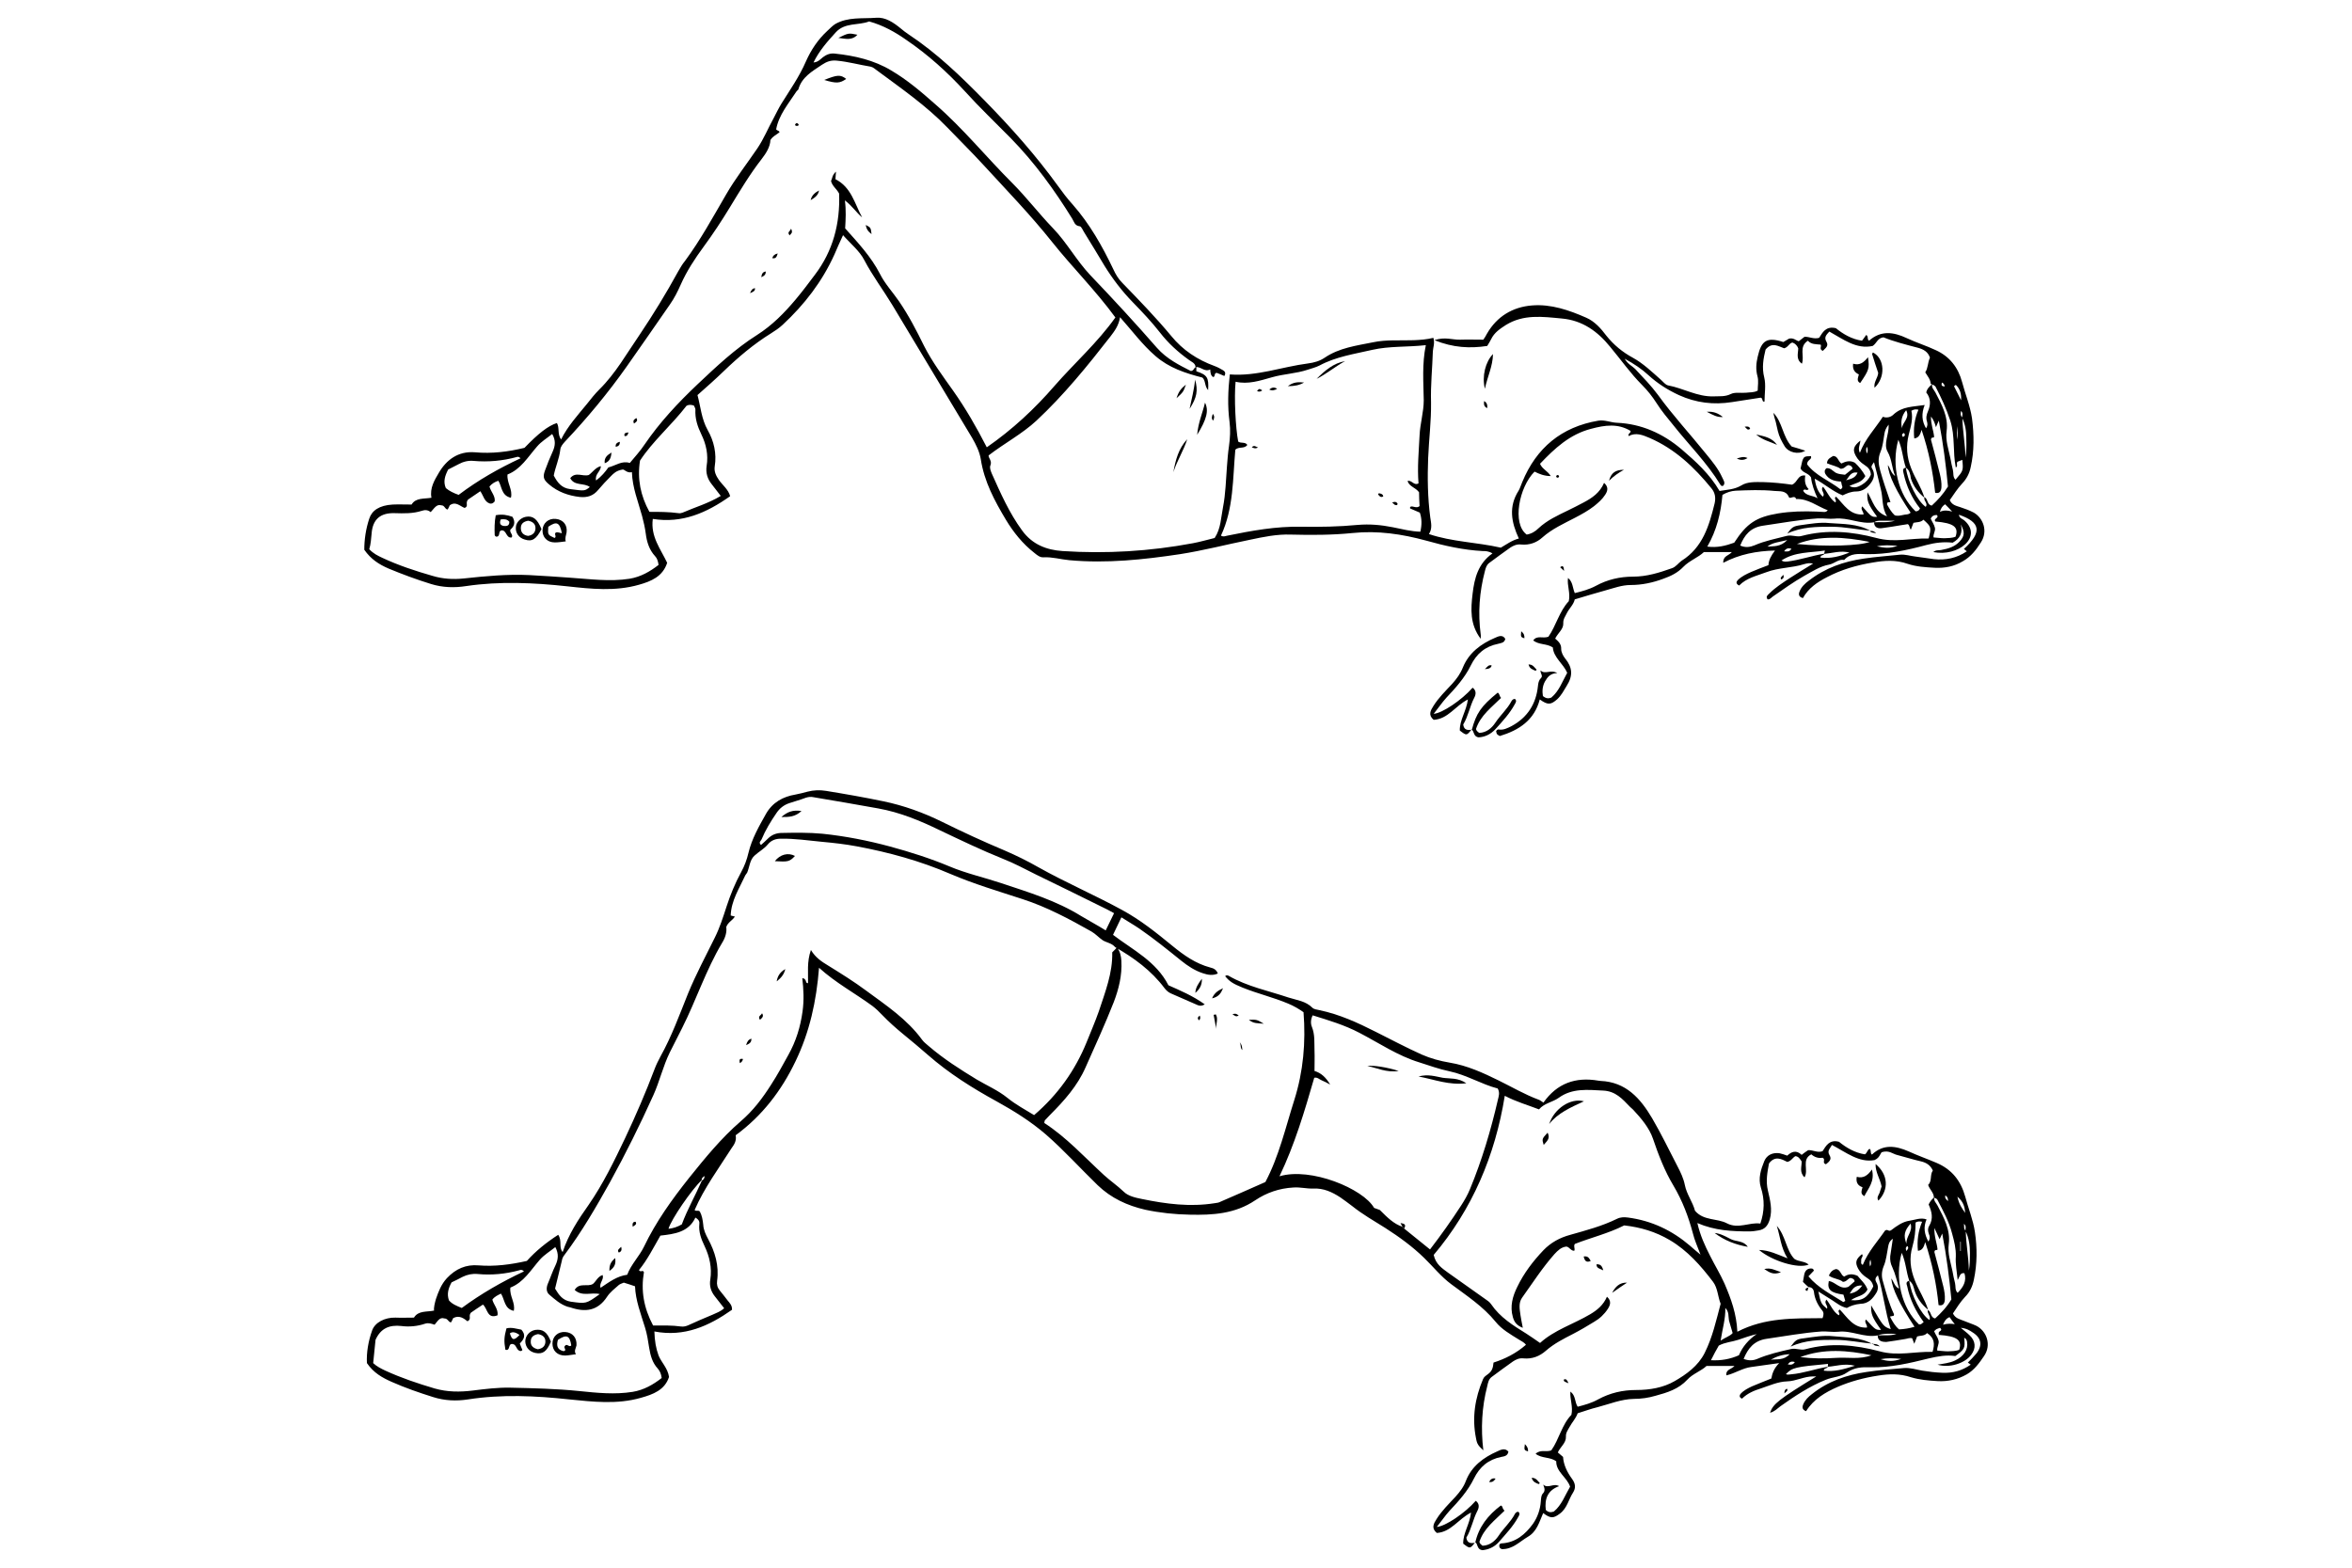 <?xml version="1.0" encoding="utf-8"?>
<!-- Generator: Adobe Illustrator 19.1.0, SVG Export Plug-In . SVG Version: 6.00 Build 0)  -->
<svg version="1.2" baseProfile="tiny" id="Layer_2" xmlns="http://www.w3.org/2000/svg" xmlns:xlink="http://www.w3.org/1999/xlink"
	 x="0px" y="0px" width="900px" height="600px" viewBox="144 97 900 600" xml:space="preserve">
<g>
	<path d="M571.4,459.6c1.2,1.5,1.6,3.3,1.7,5.2c0.3,5.5-1,10.7-2.9,15.7c-3.3,8.4-7.1,16.7-10.8,25c-3.1,7.1-8.2,12.8-13.6,18.2
		c-0.6,0.7-1.3,1.3-1.9,2c-0.2,0.2-0.2,0.5-0.3,1.1c8.5,5.5,15.3,13,22.8,19.9c2.4,2.2,5.2,4.1,7.6,6.4c1.7,1.7,4.5,2.3,7,2.8
		c9.2,1.9,18.4,3.1,27.8,1.6c0.8-0.1,1.6-0.2,2.3-0.6c5.6-2.4,11.2-4.9,17.1-7.5c5.2-9.8,7.7-20.8,11.1-31.5
		c3.4-10.8,4.4-21.9,3.5-33.5c-1.7-1.2-3.7-2.4-5.9-3.3c-5.7-2.4-11.7-3.8-17.4-6.1c-3.7-1.5-5.1-2.4-6.7-4.4c0.5-0.5,1-0.3,1.4-0.1
		c7.1,4.1,15.2,5.7,22.9,8.3c3.1,1,6.5,1.3,9.1,3.9c0.6,0.6,1.7,0.7,2.6,0.9c7.7,1.6,14.7,4.8,21.6,8.3c5.8,2.9,11.6,6,17.6,8.7
		c3.4,1.5,7.1,2.5,10.7,3.1c6.7,1.1,12.8,3.9,18.7,6.8c5.1,2.5,10,5.4,15.4,7.4c0.6,0.2,1.1,0.7,1.8,1.1c5.2-7.4,12.3-9.9,21-8.4
		c0.3,0,0.5,0.1,0.8,0.1c9.8,0.4,15.3,6.7,19.8,14.3c3.5,6,6.5,12.2,9.7,18.4c1.2,2.3,2.3,4.6,2.8,7.1c0.7,3.6,3,6.5,3.9,9.9
		c3.3,3.9,8.4,2.8,12.2,4.8c4.4,2.3,8.6-0.5,12.8,0.1c1.6-4.7,1.7-9.2,0.2-13.8c-1.1-3.5,0-6.9,1.3-10.1c1-2.4,3.3-3.4,5.9-3
		c0.9,0.2,1.8,0.5,2.9,0.9c1.6-1.5,3.4-2.3,5.5-0.3c0.9-0.7,1.7-1.3,2.5-1.8c1.9-0.1,3.5,1.1,5.5,0.4c1.3-2,2.6-4.6,6.3-3.6
		c2.7,2.2,6,4.2,9.9,4.8c0.9-0.5,0.9-1.7,1.8-2.1c0.8,0.5,0.1,1.6,0.9,2.2c4.3-4.1,9.1-3.4,14.1-1.2c3.5,1.6,7.2,2.9,10.7,4.4
		c5.8,2.5,9.2,6.8,10.9,12.9c1.2,4.5,3,8.8,3.7,13.5c0.9,6.1,0.9,12.2-0.4,18.3c-0.5,2.5-1.5,4.7-3.4,6.6c-1.8,1.9-3.2,4.2-4.6,6.3
		c0.9,1.9,2.6,2.2,4.1,2.8c1.6,0.7,3.3,1.2,4.8,1.9c4.1,2.1,5.9,7.4,3,11.6c-1.9,2.8-3.7,5.3-6.6,7c-3.5,2-7.2,2.8-11.1,2.6
		c-3.5-0.2-7-0.5-10.3-1.5c-4.2-1.4-8.3-1.3-12.6-0.6c-5.3,0.8-10.5,2.2-15.4,4.3c-4.8,2.1-9.2,4.7-12.1,9.3
		c-1.4-0.5-1.6-1.4-1.1-2.6c0.7-1.7,2-2.9,3.3-3.9c6.1-4.9,13.3-7.4,20.9-8.5c4.7-0.7,9.5-1.1,14.3-1.5c2.4-0.2,4.8,0.6,7.1,1
		c2.5,0.4,5,0.7,7.6,0.8c4,0.2,7.6-0.8,10.9-3.1c-0.4-0.3-0.7-0.5-1.1-0.8c1.1-1.1,2.2-2.2,3.2-3.4c2.5-3.1,2-6-1.3-8.1
		c-1.2-0.8-2.4-1.6-4.6-1.8c1.4,1.2,2.4,1.9,3.3,2.8c2.4,2.2,2.6,5,0.7,7.5c-2.4,3.3-8.4,5.2-12.9,3.8c2.3-0.4,4.6-0.6,6.7-1.6
		c3.3-1.5,5.1-4.2,4.6-7.1c-0.1-0.7-0.4-1.3-1.1-1.6c0.4,4,0.2,4.4-3.4,7c-3.4-0.5-6.6,0.1-10.1,0.9c-7.3,1.8-14.7,3.6-22.4,3.4
		c-3.2-0.1-6.1,0-9.1,2.1c-2.2,1.6-5.4,1.6-8,2.7c-6.2,2.5-11.8,6.2-17.3,10.1c-1.2,0.9-2.3,2.1-4,2.5c1.2-3.4,3.2-5,17.7-13.9
		c-0.5,0-0.9,0-1.3,0c-3.4,0-6.4,1.8-9.9,1.9c-3.4,0.1-6.7,1.6-10,2.7c-2.6,0.8-5.2,1.9-7.2,3.9c-1.1-0.4-1.1-1.2-0.5-1.9
		c1.2-1.3,2.8-2.1,4.3-2.8c2.3-1,4.7-1.9,7.4-3c0.3-1.7,0.9-3.8,3-5.9c-4.1,0.6-7.4,1-10.7,1.5c-3.3,0.4-6.1,2.4-9.5,3.2
		c-0.3-2.3,1.9-2.3,3.1-3.6c-3.6,0-6.9,0-10.7,0c-2,1.9-5.3,3-7.3,5.2c-3.4,3.7-7.8,5-12.2,6.2c-2.7,0.8-5.5,1.2-8.3,1.2
		c-4.9,0.1-9.4,2-14,3.2c-2.5,0.6-4.9,1.5-7.5,2.3c-0.7,2-2.2,3.5-3.2,5.4c-0.6,1.1-1.4,2.1-1.3,3.6c0.1,2.4-2.2,3.9-3.1,6
		c0.6,0.5,1.2,1,2,1.7c0.2,3.1,1.6,5.9,3.5,8.5c1.2,1.7,1.5,3.3,0.3,5.2c-1.7,2.6-2.2,5.9-5,8c-2.4,1.8-3.5,2-6.4-0.2
		c-1.5,3.4-2.4,7.1-5.9,9.1c-3.2,1.9-5.8,4.8-9.9,4.7c-0.7-0.2-1.1-0.7-1-1.5c0.1-0.5,0.5-0.7,0.9-0.7c5.4-0.3,9.1-3.5,12-7.5
		c1.7-2.4,2.8-5.5,3-8.6c0.1-1.1,0.1-2.3,0.8-3c1-1.1,0.6-2.1,0.1-3.4c1.9,1.7,3.9-0.7,6.1,0.6c-4.5,1.6-5.6,5-5.1,9.1
		c1,1,2,1,3.1,0.6c3-2.5,4.2-6.1,6.2-9.5c-1.2-3.6-5.4-5.7-5.3-9.7c-2.4-1.8-5.5-1-7.9-2.9c2-1.8,4-0.5,6-1.3c3-4.2,4-9.8,7.7-13.6
		c0.7-3.1-0.6-5.9-0.4-8.9c2.1,1.5,1.6,4,2.8,5.8c2.7-0.7,5.3-1.4,7.8-2.8c4.6-2.5,9.4-3.6,14.6-3.6c5.2,0,10.4-0.9,14.7-3.4
		c4.5-2.6,9-5.8,11.5-10.8c3-6,4.4-12.4,6.1-18.8c-1.1-2.8-1.1-6-2.9-8.4c-4.7-6.2-9.8-12-16.6-16c-5.4-3.2-11.2-4.9-17.4-5.6
		c-6.1,3.1-12.8,4.7-18.9,7.1c-0.6,1,0.2,1.7-0.2,2.6c-1.3,0.1-1.8-1.4-3-1.6c-2,0.2-3.3,1.5-4.6,2.9c-4.6,5.2-8.4,11.1-12.4,16.7
		c-1.4,2-0.9,4.4-0.6,6.6c0.2,1.4,0.5,2.8,0.9,4.9c-2.4-0.9-3.3-2.3-3.8-4.1c-1.2-4.1-0.1-8,1.7-11.6c2.5-5.2,6-9.8,10-14
		c2.8-2.9,6.2-4.8,10.3-5.9c6-1.7,12.1-3.3,17.8-6.1c1.4-0.7,2.8-0.7,4.3-0.5c9,1.2,16.8,4.9,23.7,10.8c1.1,1,2.2,1.9,4,3.4
		c-1.2-3.2-2.3-5.6-2.9-8.1c-1.7-6.4-4-12.5-7.5-18.4c-3.3-5.5-5.7-11.7-7.8-17.9c-1.4-4.1-4.5-7.8-7.6-11.1
		c-0.4-0.4-0.8-0.7-1.2-1.1c-2.9-3-5.5-6-10.3-6.2c-5.9-0.3-11.8-1-17,2.8c-2.4,1.7-5.5,2-7.5,4.4c-4.4-1.7-8.7-2.9-13.1-5.2
		c-3.7,23-12.5,43.5-27.2,60.9c0.8,3.6,3.2,5.1,5.5,6.8c4.7,3.4,9.4,6.6,14.1,10c0.9,0.6,1.8,1.2,2.4,2.1c3.4,5,8.4,8.1,13.4,11.2
		c1.7,1.1,3.3,2.2,5.3,3.6c5.5-5,12.8-7.2,19.2-11c2.7-1.6,5-3.5,6.4-6.7c1.8,1.6,1.3,3.2,0.3,4.7c-1.3,2-3.1,3.7-5.2,4.9
		c-2.6,1.6-5.3,3.2-8,4.6c-3.7,1.9-7.3,3.7-10.5,6.5c-2.4,2.1-5.2,3.2-8.5,2.9c-1.6-0.2-2.9,0.4-4.1,1.2c-2.7,1.9-5.4,3.9-8.1,5.9
		c-1.2,0.9-1.4,2.2-1.7,3.5c-2.1,8.1-2.5,16.3-1.5,24.6c-1.9-1.8-2.4-2.3-2.8-4.6c-1.6-7.9-0.4-15.4,2.7-22.7
		c0.4-0.9,1.1-1.3,1.9-1.9c1.5-1.1,1.9-2.3,2.1-4.4c4.4-1.4,8.6-3.5,12.4-6.8c-0.7-1-1.8-1.4-2.7-2c-3.2-2-6.6-3.9-8.9-6.8
		c-4.8-5.9-11.1-10-17-14.4c-3.9-2.9-6.9-6.7-10.3-10c-4.5-4.4-9.6-8.1-14.9-11.5c-4.3-2.7-8.7-5.2-12.7-8.4c-1.5-1.2-3-2.2-4.5-3.3
		c-3.2-2.1-6.5-3.6-10.4-3.4c-2.5,0.1-5-0.6-7.6-0.4c-5.4,0.3-10.3,2-14.6,4.9c-7.7,5.2-16.3,5.7-25,5.5c-5.7-0.1-11.5-0.7-17.1-1.9
		c-6.9-1.6-13-4.4-18.2-9.4c-6.6-6.4-12.8-13.3-19.8-19.4c-5.8-5-12.2-9-18.9-12.7c-9.3-5.1-18.2-10.7-26.2-17.7
		c-3.1-2.7-6.3-5.4-9.5-8c-2.8-2.3-5.5-4.7-8-7.3c-1.2-1.3-2.5-2.5-3.8-3.5c-6.7-4.9-14-8.8-20.4-14.6c-1,12.8-3.6,24.6-9,35.8
		c-5.4,11.3-12.8,20.9-22.9,28.3c0.4,2.2-0.6,3.6-1.6,5c-4.9,7.7-10.4,15.1-14.1,23.6c0.5,0.7,1.3-0.1,2,0.6
		c0.8,1.5,1.1,3.2,1.3,5.1c0.1,1.9,0.9,3.6,1.8,5.3c2.7,5,4.3,10.3,3.5,16.1c-0.2,1.4,0.1,2.6,1,3.7c1,1.2,2,2.5,3,3.8
		c0.8,1,1.8,1.9,1.7,3.6c-8.8,6.2-18.2,10.5-29.7,8.3c0.1,3.6,0.6,6.5,1.6,9.2c1.1,2.7,3.5,4.8,4,8.2c-1.6,5-6.1,6.7-10.8,8
		c-9.1,2.6-18.3,1.5-27.4,0.6c-12.9-1.4-25.8-2-38.7,0c-4.5,0.7-9,0.5-13.4-0.9c-5.4-1.7-10.6-3.5-15.8-5.8
		c-3.6-1.6-6.9-3.4-9.5-7.2c-0.2-4,0.5-8.3,2-12.5c1.1-3.1,4.9-5,8.9-4.9c2.3,0.1,4.5,0,7.1,0c1.7-2.8,5-2.1,7.7-2.7
		c-0.2-1,0.3-3,0.7-4.4c1-2.9,2-5.6,4.2-8c3.4-3.6,7.3-5.3,12.1-4.9c6.2,0.5,12.3-0.3,18.5-1.7c3.4-3.8,7.5-7.1,12-10
		c1.6,2.4,0.1,4.8,1.7,6.6c2.2-6.7,6-12.5,9.9-18c5.6-8.1,9.8-16.8,14-25.6c4.1-8.7,7.9-17.5,11.3-26.5c0.6-1.6,1.4-3.2,2.2-4.7
		c4.3-7.7,7.3-16,10.6-24.2c3-7.3,6.7-14.2,10.2-21.3c1.9-3.8,3.2-7.9,4.5-11.9c1.5-4.6,3.3-9,5.6-13.2c1.3-2.4,2.2-4.8,2.8-7.4
		c1.3-5.4,4-10.1,6.7-14.9c2.5-4.4,6.5-6.6,11.3-7.4c1.6-0.3,3.1-0.7,4.6-1.1c2.3-0.6,4.7-0.7,7.1-0.3c7.4,1.2,14.8,2.5,22,4
		c7.7,1.6,15.2,4.3,22.3,7.8c7.9,3.9,15.9,7.6,24,11c4.4,1.9,8.7,4,12.9,6.4c10.5,5.9,21.5,10.6,32.1,16.4c7,3.8,13.1,8.7,19.2,13.7
		c4.4,3.6,8.9,6.8,14.5,8.3c1.2,0.3,2.3,0.7,2.9,2.3c-2,0.9-3.9,0.5-5.7-0.1c-3.1-1-5.8-2.8-8.3-4.8c-5.2-4.2-10.4-8.4-15.9-12.2
		c-2.2-1.5-4.5-2.8-7-4.4c-1.1,2.3-2.1,4.4-3.2,6.7c7.6,5.8,16.5,10.1,21.2,19.3c4.5,2,9.3,4,13.9,7.3c-1.1,0.7-1.9,0.6-2.7,0.3
		c-3.4-1.5-6.9-3-10.3-4.5c-0.9-0.4-1.7-1.1-2.4-2c-5-6.7-11.7-11.6-18.9-15.7c-1.2-1.5-3.2-1.7-4.7-2.6c-1.5-1-2.8-2.5-4.4-3.4
		c-8.5-4.8-17.1-9.4-26.4-12.4c-9.2-3-18.6-5.8-27.5-9.6c-11.6-5-23.6-8.3-36-10.6c-4.3-0.8-8.7-1.3-13.1-1.7
		c-5.3-0.5-10.5-1.3-15.8-1.2c-2,0-3.7,0.6-5,2.2c-1.4,1.7-3.5,2.8-5.1,4.3c-1.8,1.6-1.9,4.4-2.8,6.5c-0.2,0.4-0.5,0.6-0.7,1
		c-2.3,5-5.4,9.7-5.6,15.4c0.5,0.1,1,0.3,1.6,0.4c-0.9,1.5-2.6,2.1-3.3,4c0.3,2-0.4,4.2-1.6,6.1c-6.2,10.4-9.9,21.9-15.3,32.6
		c-1.6,3.1-3.1,6.2-4.7,9.3c-2.6,5.3-3.9,11.1-6.3,16.4c-5.1,11.3-10.6,22.4-16.6,33.3c-5.3,9.5-10.8,19-17.4,27.8
		c-0.5,0.6-0.9,1.4-1,2.2c-0.9,3.6-1.7,7.2-2.6,10.7c1.5,2.5,2.9,4.5,6,5c5.9,0.8,5.8,0.9,11.1-2.9c-3.2-0.8-6.7,1.1-9.6-1.6
		c1.8-3,4.9-1,7-2.3c1.2-1,1.8-2.8,3.7-3.4c0.6,1.8-1.4,3-0.8,4.9c3.3-2.2,6.3-4.5,10.2-5c1.5-4,4.6-7,6.4-10.7
		c4.6-9.6,10.7-18.1,17.3-26.4c6.1-7.6,12.3-15.2,19.7-21.6c4.8-4.1,8.4-8.9,11.7-14.1c2.4-3.7,4.5-7.6,6.6-11.4
		c2.9-5.2,4.6-10.7,5.4-16.6c0.6-4.3,0.4-8.5-0.1-12.7c0.8,0,1.1,0.5,1.3,0.9c0.2,0.4,0.1,1,0.9,1c0.1-4-0.5-8.1,1.1-12.7
		c1.8,3,4.2,4.5,6.5,5.9c5,3.1,10,6.2,14.7,9.7c7.6,5.6,15.6,10.9,21.3,18.7c0.7,1,1.7,1.7,2.6,2.5c5.7,4.9,12,8.9,18.4,12.8
		c3.9,2.3,8.1,4.1,11.7,7c3.2,2.6,6.8,4.5,10.2,6.6c9.1-7.8,15.7-17.1,20.1-27.9c1.6-4,3.3-7.9,4.7-11.9c2.4-7.3,5.3-14.6,5.1-22.5
		C570.5,460.6,571,460.1,571.4,459.6z M896.1,568.1c-0.1-0.9,0.5-1.8-0.6-2.7c0.2,1.1-0.2,2,0.7,2.6c0.1,5.1,1.1,10.1,1.2,15.3
		c0.4-2.3,0.4-4.5,0.4-6.8C897.8,573.6,897.4,570.8,896.1,568.1z M843.4,620.1c-0.2,0.8-1.5,0.4-1.5,1.5c3.9,0.5,7.5-0.5,11.9-1.9
		C849.7,618.7,846.5,619.9,843.4,620.1c0-0.3,0.1-0.7,0.1-1.1c-12.8,1.2-13.6,1.4-16.1,3.9c0.6,0.4,1.3,0.1,1.9,0.1
		C834.1,622.6,838.6,620.9,843.4,620.1z M412.5,548.7c-3.7,3.4-11.7,15-12.7,18.6c1.8-0.2,3.4-0.7,5.1-1.7
		c2.1-5.7,5.2-11.1,7.7-16.8c0.7-0.3,1-0.9,1-1.7C413,547.5,412.4,547.9,412.5,548.7z M874.6,587.2c0.7,5.5,4.5,12.9,7.7,15
		c0.7-1.4-1-2.5-0.6-3.8c1.4,0.6,0.9,2.9,2.8,3.2c2.3-2.1,4.5-4.4,6.2-7.3c-0.8-8.2-1.8-16.3-3.5-25.2c-0.6,1.3-0.8,1.7-1,2.2
		c-0.5-1.2-1.1-2.3-2-4.3c-0.1,3.4,1,5.8,1.2,8.2c-0.2,0.5-1.1-0.2-1.2,1c1.1,4.1,2.3,8.6,3.4,13.1c0.4,1.7,0.7,3.4,0.6,5.1
		c-0.1,1.5-0.7,2.5-2.4,2.1c-0.8-8.1-2.4-15.8-5.1-24.1c-0.6,2.2-1.3,3.2-2.8,3.3c-0.4-3.8,0.1-7.5,1.6-11.1c-1-0.2-1.7-0.2-2.5,0.3
		c0,3-0.3,6.1-1.2,9.2c-1.3,4.4-0.8,8.6,0.9,12.9c1.5,3.9,3.9,7.3,5.1,11.3c-2.4-2-4.2-4.3-5.2-7.4
		C876.3,589.8,876,588.1,874.6,587.2c-1.2-3.4-1.3-7.1-2.9-10.7c-2.8,9.8,0,21.1,6.6,27.4c0.3,0,0.6,0,0.8-0.1
		c0.3-0.2,0.6-0.5,1-0.8c-3.1-4.2-5.3-8.7-6.3-13.7C873.5,588.4,873.2,587.5,874.6,587.2z M862.5,608.1c-5.2,1-9.9-2-15.1-1.4
		c-2,0.2-4.2-0.2-6.4-0.1c-7.1,0.5-14,1.8-21,2.8c-4.8,0.7-7.1,3.6-8.8,7.7c1.9,0.7,3.5,0.7,5.2,0c4.2-1.8,8.6-2.8,13-3.8
		c1.9-0.4,3.6,0.6,5.4,0.1c9.6-2.6,19.1-1.7,28.5,0.8c6.9,1.9,13.4,0,20.2,0.2c0.9-3,0.8-5.3-2.1-7.2c-1,1.2-2.6,0.9-3.8,1.3
		c-0.4,1-0.7,1.8-1.1,2.8c-0.4-1-0.6-1.6-0.8-2.1c-1-0.3-1.9,0.2-2.8,0.3c-2.4,0.4-4.7,0.8-7.1,1.1
		C864,610.6,862.5,610.2,862.5,608.1c2.4-0.2,4.8,0.3,7.2-0.6C867.3,607.5,864.8,607.2,862.5,608.1z M836,589.6L836,589.6
		c-0.7-0.6-1.4-1.3-2.1-2c0.2-1,0.3-1.9,0.5-2.8c0.3-1.5,1.2-2.4,2.8-2.3c0.4,0,0.7,0.2,0.9,0.8c-0.5,0.6-1.2,1.2-2.1,2.2
		c3.7,4.4,8.7,6.9,13.3,9.8c0.1,0.1,0.4-0.2,0.8-0.4c-0.2-0.8-0.5-1.7-0.7-2.4c-4.9-0.7-6.3-1.9-5.6-5.2c2.6,0.3,4.3,3.5,7.5,2.2
		c0.7-0.6,1.6-1.4,2.4-2.1c-0.2-1-0.9-1.1-1.6-1.3c-1,0.2-1.5,1.5-2.9,1.5c-1.4-1.2-3.7-1.1-5.4-2.4c0.7-1.5,1.6-2.3,2.9-2.5
		c1.7,0.4,1.6,2.3,3,2.9c1.5-1,3.1-1.2,5.1-0.3c1.2,1.5,3,3,3.8,5.2c-1.2,2.6-4.2,2.5-6.3,4.1c4.3,0.4,6.3-0.9,8.5-5.2
		c-0.2-1.6-1.2-2.6-2.5-3.4c-1.4-0.9-2.5-2-3.3-3.5c-1.2-2.3-0.9-3.6,1.5-5.5c0.7,0.8-0.4,1.4-0.3,2.2c0.1,0.6-0.4,1.5,0.6,1.9
		c2.1-5.2,5.8-9.1,8.5-13.1c1.1-0.8,1.3,0.6,2.4-0.2c2.1-1.6,4.3-3.2,7-3.6c2.1-0.3,4.2-1.3,6.5-0.5c-1.3,3-0.8,5.7,0.7,8.5
		c0.7-1.1,0.6-2,0.2-2.9c-0.4-1.1-0.5-2.1,0.1-3.1c1.7-2.8,1-5.5-0.2-8.2c0.5-1.1,1.2-2,2.2-2.8c-0.4,1.4,0.7,2.2,1.2,3.2
		c2.4,4.6,5,9.3,4.3,14.7c-0.5,3.7,0.7,6.9,1.4,10.3c0.3,1.6,0.6,3.2,1,4.7c0.3,1.2-0.1,2.7,1,3.7c2.2-2.2,3.5-4.5,2.6-7.5
		c-1.8-0.3-1.8,1.4-2.6,2.6c-0.3-3.2-0.9-6.1-0.7-9c0.1-3-0.6-5.8-1.4-8.7c-1.2-4.7-3.5-8.9-5.7-13.1c-0.2-0.4-0.9-0.5-1.3-0.8
		c0-1.8-1.6-3-2.2-4.8c1.6-1.5,0.6-3.8,1.8-5.5c-0.9-2-2.4-3-4.5-3.5c-3.1-0.7-6.2-1.7-9.3-2.5c-1.6-0.4-3-1.9-5.8-1
		c0.1-0.1-0.3,0.4-0.6,1c-0.4,0.7-0.8,1.4-2.1,2c-5.9,1.1-10.8-2.9-16.3-5.8c-0.7,1.4-2,2.2-0.9,4c1,1.6-0.4,2.6-1.4,3.4
		c-1.7-0.5,0.1-1.9-1.3-2.5c-1.5,0.3-3.1-0.2-4.3-1.3c-3.9,2-0.9,6-2.6,8.8c-2.1-2-1-4.2-1.1-6.1c-0.7-1-1.2-1.9-2.4-2
		c-1.1,0.6-1.6,1.9-3.1,2.2c-2.2-1.1-4.7-2.5-7,0.6c-0.6,3.3-1.3,6.7-0.4,10.4c0.8,3.5,1.8,7.2,0.7,11c-0.7,2.4-1.9,3.8-4.2,4.2
		c-1.2,0.2-2.4,0.4-3.6,0.4c-6.6,0-13.2-0.3-19.9-3.2c1.1,4.8,2.9,8.7,4.9,12.6c1.8,3.6,3.9,7,5.5,10.6c2.5,5.8,4.6,11.6,4.9,18.4
		c10.6-5.5,21.7-5.1,32.6-5.2c0.5-1.2,0.5-2.2-0.1-2.9c-1.7-2.1-2.9-4.4-3.2-7.2C837.9,590.2,837.1,589.6,836,589.6z M681.3,567.2
		c3.3,2.7,6.6,5.3,9.9,8c4.3-5.6,8.2-11.1,11.9-16.8c1.3-2,2.5-4.1,3.4-6.3c4.6-11.1,8-22.6,10.7-34.3c0.3-1.3,0.8-2.6-0.1-4.2
		c-6.2-1.6-11.9-5.2-18.5-6.6c-3.9-0.8-7.7-2.2-11.5-3.4c-8.2-2.5-15.4-7.4-22.9-11.3c-5.7-3-11.8-4.8-17.9-6.7
		c-0.8,1.6-0.8,3.2-0.3,4.4c1.2,3,0.9,6,1,9.1c0.1,2.5,0,5,0,7.8c2.5,0.7,4.4,2.5,6,5.2c-1.3-0.7-2.2-1.2-3.2-1.6s-1.7-1.3-2.9-1
		c-3.7,12.8-7.5,25.6-13.3,37.7c12-3.6,32.1,4.8,36.2,12.1c0.9,0.3,1.9,0.7,2.2,0.8c2.9,2.9,5.3,5.3,8.6,6.4
		C680.8,566.7,681,567,681.3,567.2z M382.7,587.9c-0.7,0.3-1.4,0.5-1.9,0.9c-1.6,1.4-3.4,2.8-4.5,4.5c-3.6,5.5-8.4,6-14,4.1
		c-0.4-0.1-0.8-0.2-1.2-0.3c-2.7-0.9-4.8-2.8-6.9-4.6c-1.2-1-1.2-2.6-0.6-4.1c1-2.3,1.8-4.8,2.9-7c1.1-2.3,1.4-4.5,0-7.1
		c-2,1.6-4.2,2.9-5.9,4.8c-3.5,4-6.2,8.7-11.3,10.7c-0.4,3.3,2,5.8,1.3,8.9c-3.7-0.8-3.4-4.3-4.9-6.6c-1.2,0.6-2.4,1.1-3.3,2.3
		c0.5,2,2.3,3.6,2,6c-4,1.6-3.8-2.6-5.6-4.1c-1.8,1.2-3.5,2.3-4.6,3.1c-1.1,1.3,0.4,2.4-1.3,3.3c-1.4-1.1-3.2-2.5-5.5-1.2
		c-0.2,0.5-0.5,1.1-0.8,1.6c-1.1,0-1.1-1.5-2.6-1.5c-1.8-0.6-2.6,1.2-3.7,2.4c-1.3-0.4-2.3-0.8-3.6-0.4c-2.9,1-6.1,1.3-9.1,0.9
		c-4.5-0.5-7.9,0.8-9.9,5.3c-0.3,2.7-0.6,5.7-0.9,8.9c1.4,1.3,3,2.1,4.7,2.9c6.1,2.8,12.4,4.9,18.8,6.8c4.9,1.4,9.7,1.4,14.6,0.8
		c4.8-0.6,9.6-1.2,14.4-1.1c8.8,0.2,17.6,0.4,26.4,1.3c6.8,0.7,13.6,1.4,20.4,0.3c4.3-0.7,7.9-2.8,11.1-5.3
		c-0.2-1.6-0.7-2.7-1.5-3.6c-2.1-2.3-2.8-5-3.3-8c-0.4-2.6-0.8-5.3-1.6-7.8c-1.6-5.2-3.6-10.3-3.8-15.7
		C385.6,588.8,384.3,588.4,382.7,587.9z M570.3,446.5c-1-0.5-1.8-1-2.6-1.4c-9.1-4.5-18.2-9-27.3-13.4c-4.2-2.1-8.3-4.3-12.6-6
		c-8.2-3.3-16.1-7.1-24.1-10.9c-7.6-3.7-15.3-6.9-23.7-8.4c-8.3-1.5-16.5-2.9-24.8-4.3c-0.9-0.2-1.8-0.1-2.8,0.2
		c-2.1,0.8-4.3,1.4-6.4,2.1s-3.7,2-4.9,3.8c-2.2,3.2-4.2,6.5-5.7,10.1c-0.2,0.5-1.3,1.1-0.2,2.1c0.9-0.8,1.8-1.6,2.6-2.4
		c1.4-1.4,3-2.1,5-2.2c5.3-0.1,10.7-0.2,15.9,0.3c8.7,0.9,17.4,2.6,25.9,4.9c7.7,2.1,15.3,4.5,22.7,7.6c6.4,2.7,13.2,4.2,19.8,6.4
		c10.5,3.5,21.1,6.7,30.6,12.6c3,1.8,6.2,3.5,9.4,5.5C568.3,450.7,569.2,448.7,570.3,446.5z M393.9,604.3c3.6,0,7.2-0.1,10.8,0.4
		c0.9,0.1,1.8-0.1,2.7-0.5c3-1.4,6.1-2.7,9.2-4c1.5-0.7,3.1-1.2,4.5-2.5c-1.3-1.7-2.4-3.1-3.6-4.6c-1.5-1.9-2.1-4-1.7-6.4
		c0.7-4.5-0.3-8.8-2.2-12.8c-1.3-2.7-2.3-5.4-2-8.4c0.1-0.8,0-1.6-1.5-2.5c-2.6,5.6-8,6.3-13.4,6.9c-2.7,4.7-5,9.3-8.2,13.2
		c0.7,1.1,1.4-0.3,1.9,0.8C389.2,590.9,390.3,597.5,393.9,604.3z M320.7,597.6c7.3-5.4,15.3-10,23.8-14c-0.9-0.9-1.5-0.5-1.9-0.4
		c-5.2,1.4-10.5,1.9-15.8,1.4c-2-0.2-4,0.2-5.8,1.1c-1.4,0.8-2.8,1.4-4.2,2.1c-1.2,2.2-1.9,4.4-1,6.9
		C317,596.1,318.7,596.8,320.7,597.6z M850.7,597.6c-2.3-0.5-3.8-1.8-5.5-2.9c-1.7-1.1-3.4-2.1-5.4-3.4c1,4.6,1,4.6,3.3,6.6
		c0.6-1.2-1.4-2.1-0.2-3.5c1.6,2,2.5,4.6,4.7,6c0.9-0.8-0.9-1.5,0.4-2.2c2.9,3,5.2,7.2,10.4,6.9c0.2-1.2-1.2-2-0.4-3.1
		c3.7,4,3.7,4,5.8,4c-3.5-4.9-3.9-6.1-3.8-9.4c4.7,8.1,4.7,8.1,7.5,9.1c-2.2-6.8-2.8-13.8-4.9-20.6c-1.2,1-1.1,1.8-0.6,2.7
		c0.7,1.2,0.8,2.5,0.1,3.8c-1.4,2.4-3.2,4.4-6.2,4.4C853.8,596.2,852.1,596.8,850.7,597.6z M870.7,590.2c-0.8-2.8-1.4-5.6-2.6-8.2
		c-0.7-1.4-0.9-2.7-0.8-4.2c0.3-2.1,0.6-4.2,1-6.7c-1.4,1-1.6,2-1.8,3.1c-0.5,2.5-0.7,5.1-1.7,7.4c-0.8,2-0.9,3.9-0.3,5.8
		c1.2,4.2,2.3,8.5,4.2,12.5c0.1,0.2,0,0.5-0.1,0.7c-0.4,0.1-0.7,0.1-1.4,0.3c1,1.9,1.9,3.6,3.5,4.9c2-0.1,3.9-0.4,5.9-1
		c-5.8-8.8-8.5-14.5-8.9-18.5C868.7,587.5,868.9,589.4,870.7,590.2z M798.7,617.6c3.9,0.2,7.3-0.4,10.7-1.9c1.4-3.3,3.7-6,6.8-8.1
		c-2.5,0.6-4.8,1.4-7.1,2.2c-2.4,0.8-5,0.9-7.4,2.2C800.7,613.7,799.8,615.4,798.7,617.6z M832.9,616.4c4.6,0.6,9.1,0.6,13.7,0.3
		c4.5-0.3,9.1,0.7,13.5-1C851,613.8,841.9,613,832.9,616.4z M885.9,607.9c-0.1-0.8-0.1-1.1,0.4-1.4c0.5-0.3,0.8-0.6,0.1-1.3
		c-0.4,0.1-0.9,0.3-1.4,0.5c-0.3,0.2-0.6,0.5-0.9,0.8c0.5,1.3,1.4,2.3,1.7,3.6s-0.7,2.5-0.5,3.8c1.5,0.1,2.8,0.3,4.1,0.3
		c1.4-0.1,2.9,0,4.3-0.6C894.9,609.9,892.9,608.4,885.9,607.9z M804.2,597.6c0.1,4.2-1.1,8-1.8,12.5c1.9-1.3,3.6-1.7,4.6-2.9
		c-0.5-1.8-1-3.3-1.4-4.8C805.3,600.8,805.7,599.1,804.2,597.6z M875.1,565.3c-2.4,2.7-2.8,4.6-1.6,7.7
		C873.4,570,876,568.4,875.1,565.3z M821.6,617.4c2.4-0.3,5,0.3,7.2-2.1C826,615.4,823.7,616.2,821.6,617.4z M856.6,589
		c-3.1-0.2-3.8,1.6-4.8,3.1C853.5,591.8,855,591.2,856.6,589z M887.5,604c1.7-0.5,3.3-0.4,4.5-0.2c-0.7-0.9-1.4-1.8-2-2.7
		C888.6,601.7,888.1,602.6,887.5,604z M896,561.2c-0.2-2.2-0.6-4.2-3-6.2C893.6,557.8,894.7,559.5,896,561.2z M871.5,617.1
		c-3.1-0.3-5.2-0.4-7.9,0.1C866.2,618,868.4,618.2,871.5,617.1z M894.3,572.3c-0.1,0-0.1-0.1-0.2-0.1c0,1.2,0,2.4,0,3.6
		c0.1,0,0.1,0,0.2,0C894.3,574.6,894.3,573.5,894.3,572.3z M830.8,618.3c-1.3-0.4-2-0.1-2.7,0.9
		C829.2,619.4,830.1,619.4,830.8,618.3z M859.6,581.7c0.5-0.8,0.4-1.6,0.1-2.6C859.3,580.1,859.4,580.9,859.6,581.7z M873.5,575.8
		c0.5-0.7,1-1.1,0.4-1.9C873.4,574.2,873,574.6,873.5,575.8z M889.4,556.7c0.1-1.2-0.3-1.7-1-2.2C888.1,555.6,888.7,556,889.4,556.7
		z"/>
	<path d="M882.8,243.9c-0.1-1.7-1.2-2.9-2.1-4.4c1.1-1.6,0.9-3.7,1.8-5.6c-0.7-2.2-2.4-3.2-4.6-3.8c-4.6-1.2-9.3-2.4-13.2-4
		c-2.3,0.3-2.5,2.2-4.1,3.3c-6.3,1.4-11.3-2.6-16.6-5.5c-1.2,1.3-2.1,2.2-1.1,3.9s-0.5,2.5-1.4,3.5c-1.5-0.7-0.4-1.6-0.8-2.4
		c-1.7-0.2-3.6,0-4.9-1.5c-3.6,2.3-1.2,5.9-2.3,8.8c-2.4-1.7-1.4-4-1.4-5.9c-0.4-1-1.1-1.8-2.2-2.2c-1.3,0.2-1.6,1.8-3.2,2.2
		c-2.1-0.7-4.6-2.6-7.1,0.5c-0.8,3.3-1.5,6.8-0.5,10.7c0.7,2.9,0.1,6.1,0.1,9.2c-1.1,0.3-0.5-1.4-1.5-1.5c-3.7,0.6-7.3,1.1-11,1.7
		c-7,1.1-13.7,0.3-20.3-2.7c-4.3-2-8.1-4.4-11.6-7.6c-2.5-2.3-5.4-4.3-9.1-6.3c1.2,2.1,2.9,2.8,4,3.9c3,3.2,6.1,6.4,8.7,9.9
		c5.7,7.9,12.4,15.1,18.5,22.7c2.3,2.8,4.6,5.6,6.1,8.9c0.4,1,1.4,2.1,0.4,3.2c-0.6,0.3-0.9-0.1-1.1-0.4
		c-5.1-8.4-12.1-15.3-18.1-22.9c-2.2-2.7-4.4-5.3-6.3-8.3c-1.6-2.5-3.4-4.8-5.5-6.9c-4.5-4.5-8.2-9.8-12.3-14.7
		c-4.7-5.8-10.5-10.1-18.5-10.8c-7.4-0.7-14.6-1.7-21.4,2.5c-2.3,1.5-4.4,2.9-5.6,5.4c-0.4,0.8-0.9,1.6-1.5,2.6
		c-6.6,1-13,0.7-20.2-2.2c3.9-1.4,6.9-0.1,9.8-0.2c2.9-0.1,5.8,0,8.9,0c0.5-0.7,1-1.5,1.4-2.3c3.8-6.6,9.8-10.2,17.2-10.8
		c7.3-0.6,14.2,1.8,20.8,4.7c3.2,1.4,5.6,4.1,7.7,6.9c2.8,3.5,6.2,6.3,10.1,8.4c4,2.2,7.3,5.4,10.7,8.4c0.9,0.8,1.8,2,2.8,2.2
		c5.9,1.1,11.2,4.4,17.4,4.2c2.2-0.1,4.4,0.2,6.6-0.9c1.6-0.8,3.9-0.3,5.9-0.5c1.4-0.2,2.9,0,4.4-0.8c0-1.8,0.4-3.8-0.1-5.5
		c-0.7-2.6-0.5-5,0.1-7.5c1.4-6.3,3.6-7.6,9.8-5.6c0.8-0.5,1.7-1,2.2-1.3c1.7-0.4,2.6,0.7,3.7,1c0.8-0.6,1.5-1.2,2.2-1.7
		c1.8-0.1,3.5,1,5.6,0.4c1.3-2,2.5-4.6,6.4-3.7c2.7,2.2,6,4.2,10,4.8c0.5-0.7,1.1-1.4,1.6-2.2c1,0.5,0.2,1.6,1.1,2.2
		c4.5-4,9.3-3.4,14.4-1c3.6,1.7,7.5,2.9,11.1,4.6c5.3,2.4,8.6,6.6,10.1,12.2c1.2,4.6,3.1,9.1,3.8,13.9c0.8,6.3,0.9,12.5-0.5,18.7
		c-0.5,2.4-1.5,4.4-3.3,6.3s-3.2,4.2-4.7,6.3c0.8,1.9,2.5,2.2,4,2.7c1.8,0.6,3.5,1.2,5.2,2.1c3.6,2.1,5.5,7.1,2.7,11.4
		c-1.9,3-3.9,5.5-6.9,7.2c-3.3,2-7,2.7-10.8,2.5c-3.5-0.2-7-0.4-10.3-1.5c-4.5-1.6-8.9-1.3-13.4-0.5c-6.1,1-12,2.7-17.5,5.6
		c-3.7,1.9-7.1,4.2-9.2,8c-1.5-0.4-1.8-1.3-1.3-2.5c0.7-1.8,2.1-3.1,3.6-4.2c6.2-4.8,13.3-7.3,20.9-8.4c4.6-0.7,9.3-1,13.9-1.5
		c2.1-0.2,4,0.5,5.9,0.7c2.4,0.3,4.8,0.7,7.1,1c4.5,0.5,8.8-0.4,12.6-3c-0.4-0.3-0.7-0.6-1.1-0.9c7-6.4,6.5-10.2-1.9-13.1
		c0.1,1.4,1.5,1.6,2.2,2.3c3.1,2.8,3.2,6.2,0.2,9c-2.8,2.6-7.5,3.9-12.2,3c1-0.9,2-0.6,3-0.8c2.7-0.5,5.2-1.2,7.1-3.3
		c1.9-2.1,2-3.5,0.4-6.5c0.9,3.3-0.4,5.5-3.1,7c-3.4-0.4-6.7,0-10.1,0.9c-7.4,2-15,3.6-22.8,3.5c-3-0.1-6.2-0.5-8.6,2.2
		c-2.2-0.4-3.7,1.4-5.8,1.8c-3.4,0.6-6.4,2.6-9.5,4.3c-4.2,2.4-8.1,5.2-12,7.9c-0.6,0.4-1.1,1.2-2,1.1c-0.9-1.1,0.1-1.7,0.7-2.3
		c2.3-2.3,5-4,7.7-5.8c2.9-1.9,5.9-3.7,9-5.6c-1.3-0.3-2.3-0.1-3.4,0.2c-4.7,1.5-9.8,1.3-14.5,3.1c-3.7,1.4-7.6,2.2-10.4,5.1
		c-1.4-0.7-1.1-1.5-0.5-2.1c1.4-1.4,3.3-2.3,5.1-3.1c2.1-0.9,4.2-1.7,6.6-2.6c0.1-1.9,1-3.6,2.5-5.6c-7.1,0.2-13.5,1.4-19.8,4.7
		c-0.1-2.7,2.1-2.7,3.3-4.1c-3.7,0-7.1,0-10.7,0c-2.2,2.1-5.6,3.3-7.8,5.6c-2.3,2.4-4.9,3.6-7.7,4.6c-4,1.5-8.2,2.4-12.5,2.4
		c-3.4,0-6.5,1.2-9.8,2.1c-3.9,1.1-7.7,2.2-11.6,3.4c-0.5,2.1-2.1,3.4-3,5.2c-0.6,1.3-1.5,2.3-1.4,4c0.1,2.2-2,3.6-3.1,5.8
		c1.1,1,2.4,2,2.3,4c0,1.2,0.7,2.6,1.5,3.6c2.8,3.4,3.1,6.6,0.6,10.5c-1.1,1.8-2,3.6-3.6,5.1c-2.5,2.2-3.6,2.3-6.7,0.1
		c-2.1,8-8,11.8-15.3,14c-0.5-0.3-0.9-0.5-1.1-0.8c-0.2-0.3-0.2-0.7-0.3-1.1c0.3-0.4,0.6-0.7,1-0.6c1.8,0.3,3.3-0.5,4.9-1.3
		c6.1-3.3,9.4-8.5,10.1-15.3c0.1-1.1,0.3-2.2,1.1-3c1-1-0.2-1.7-0.1-3c1.8,1.7,3.8-0.5,6.4,1c-2.8,0.1-3.8,1.7-4.7,3.2
		c-1,1.8-1.1,3.8-0.8,5.6c1.2,1,2.2,1,3.2,0.6c3-2.5,4.2-6.1,6.1-9.5c-1.5-3.5-5.2-5.8-5.5-9.7c-2.4-1.6-5.3-0.9-7.5-2.7
		c1.5-2.1,3.6-0.6,5.8-1.4c2.9-4.1,4.2-9.8,7.8-13.6c0.7-3.2-0.7-5.9-0.3-8.9c1.9,1.5,1.7,3.7,2.6,5.8c2.8-0.7,5.5-1.4,8.1-2.8
		c4.4-2.4,9.2-3.5,14.2-3.5c5.2,0,10-1.5,14.8-3.2c1.6-0.5,2.5-2,3.8-2.9c8.1-5.1,10.5-13.4,12.6-21.9c0.5-2.2,0.2-4.1-1.2-5.8
		c-6.6-8.1-14-15.1-23.7-19.3c-2.6-1.1-5.2-2.2-8-0.7c-0.4-1.1,1.1-1.2,0.7-2c-4.8-2.9-9.8-2.2-15-0.8c-8.2,2.1-14,7.5-19.6,13.4
		c0.8,2,2.9,2.7,4.1,4.7c-2.5,0-4.4-0.8-6.2-1.7c-5.9,5.9-8.7,19.9-3,24.1c1.8-0.3,3.3-1.2,4.5-2.4c3.3-3.1,7.3-4.9,11.2-6.8
		c2-1,4.1-2,6.1-3.1c3.2-1.7,6.2-3.7,7.8-7.5c1.8,1.6,1.4,3.1,0.4,4.6c-1.1,1.7-2.6,3-4.2,4.3c-2.2,1.7-4.7,3.1-7.2,4.4
		c-4.4,2.3-8.9,4.3-12.6,7.6c-2.2,2-5,3-8.1,2.7c-1.6-0.2-3,0.4-4.2,1.2c-2.7,1.9-5.4,3.9-8.1,5.9c-1,0.8-1.3,1.9-1.6,3.1
		c-2.1,8-2.7,16-1.6,24.2c0.1,0.4,0,0.8,0,1.7c-4.2-5.6-3.8-11.4-3.1-17.3s2.1-11.5,7.6-15.4c-1.5-0.9-2.7-0.9-3.8-0.9
		c-7.4-0.4-14.5-2-21.6-4c-9.2-2.5-18.5-3.9-28.1-2.9c-7.9,0.8-15.8,0.8-23.6,0.6c-5.4-0.2-10.6,0.9-15.8,2
		c-8.9,1.8-17.7,4.1-26.7,5.5c-14,2.1-28.1,3.6-42.3,2.3c-3.3-0.3-6.6-1.3-9.9-1.1c-1.4,0.1-2.5-0.9-3.5-1.7
		c-4.5-3.5-8-7.9-10.9-12.7c-4.3-7.2-8.3-14.6-9.6-23.2c-0.5-2.9-1.8-5.5-3.3-8.1c-10.2-16.9-20.3-33.9-30.5-50.8
		c-3.5-5.8-7.6-11.2-10.8-17.3c-1.8-3.5-5.3-6.3-8.1-9.5c-1.2,2.6-2.3,5-3.3,7.4c-4.7,10.4-11.5,19.2-19.8,26.9
		c-1.4,1.3-2.9,2.3-4.5,3.3c-6.6,4.1-12.5,9.1-18.1,14.5c-3.2,3.1-6.5,6-10,9.1c1.2,4.4,1.5,9.1,3.9,13.4c2.4,4.2,3.5,9,2.7,13.9
		c-0.3,2,0.5,3.6,1.6,5.2c1.4,2,3.6,3.6,4.3,6.2c-9,6.4-18.4,10.5-29.6,8.7c-0.9,6.8,3,11.5,5.5,16.8c-1.7,5.3-6.2,7.1-10.8,8.4
		c-9.1,2.6-18.3,1.6-27.4,0.6c-12.9-1.4-25.8-2-38.7-0.1c-4.5,0.7-9,0.6-13.5-0.8c-5.5-1.7-10.9-3.7-16.2-5.9
		c-3.7-1.6-6.8-3.6-9.3-7.2c0-3.9,0.6-8,1.9-11.9c1-3.1,3.8-5.1,9-5.4c2.3-0.1,4.5,0,7.2,0c1.6-2.7,4.8-2.1,7.6-2.6
		c-0.7-3.7,1.2-6.8,2.8-9.5c2.9-5,7.4-8.4,13.8-7.9c6.5,0.6,12.8-0.2,19-1.7c5.3-5.5,9-8.4,12.4-9.5c1.1,1.8,0.1,4.2,1.6,6.3
		c2.6-5.2,6.4-9.3,9.9-13.6c1.5-1.9,3-3.8,4.7-5.5c6.3-6.2,10.5-13.8,15.4-20.9c5.3-7.9,10.2-15.9,14.8-24.3c0.8-1.4,1.6-2.8,2.6-4
		c5.9-8,10.6-16.6,15.6-25.2c3.6-6.3,8.1-12,12.1-17.9c2.5-3.7,4.1-7.7,6.2-11.5c1-1.9,1.9-3.8,3-5.6c3.3-5.3,6.9-10.4,9.4-16.2
		c1.9-4.3,4.6-8.4,8.2-11.7c1-0.9,1.9-1.9,3-2.6c4.9-2.8,10.4-2,15.7-2.4c3.5-0.3,6.6,1.8,9.4,4.1c0.9,0.8,1.9,1.5,2.9,2.2
		c10.9,7.2,20.2,16.2,29.3,25.5c10,10.2,19.5,20.9,27.9,32.5c1.8,2.5,3.6,4.9,5.7,7.2c6.5,7.4,11.3,15.9,15.5,24.7
		c0.9,2,2,3.8,3.5,5.3c6.4,6.6,12.8,13.2,18.7,20.3c4.4,5.4,10,9.1,16.6,11.5c1.1,0.4,2.2,1,3.2,1.6c0.7,0.4,1.2,1.1,0.5,2.2
		c-1-0.4-2-0.9-2.9-1.2c-1.2,0.1-0.4,1.5-1.4,1.6c-0.9-0.6-1-1.5-1.1-2.9c-2.2,1.1-3.6-1.2-5.6-0.9c-0.1-1.6-1.6-2-2.6-2.8
		c-4.2-3-7.9-6.4-11-10.4c-3.2-4.1-6.8-7.9-10.4-11.6c-4.1-4.2-7.7-8.9-10.8-13.9c-2.6-4.3-5.2-8.7-7.9-13c-0.5-0.8-1-2.1-1.6-2.2
		c-2-0.2-2.2-1.8-2.9-2.9c-6.8-11-14.4-21.5-23.5-30.8c-5.9-6-12-11.8-17.6-18c-6.7-7.3-14-13.9-22.2-19.5c-4.4-3.1-9-5.7-14.4-7.2
		c-4.1,1.6-9.3,0.3-12.8,4.2c-3.2,3.5-6.3,7-8.5,11.5c1.7-0.1,2.6-1.2,3.6-2c1.3-1,2.8-1.6,4.5-1.4c7.6,0.8,15.1,2.5,21.7,6.5
		c6.1,3.6,11.5,8.2,16.8,12.9c10.6,9.2,19.5,20.2,29.4,30.1c5.5,5.5,10.2,11.7,15.6,17.3c5.4,5.6,9,12.4,14.4,18.1
		c8.7,9.1,17.2,18.3,25.4,27.7c3.8,4.3,8.5,6.6,13,8.9c1.3-0.1,1.1-1.5,2.1-1.5c0,0.5,0,1.1,0,1.6c4.2,1.4,4.8,2.4,4.5,7.2
		c-1.4-1.5-0.9-3.7-2.2-4.8c-6.6-1.7-12.7-3.7-17.9-8.2c-5-4.3-8.9-9.6-13.6-14.9c-0.5,3.2-2.1,5.3-3.7,7.4
		c-8.8,11.3-17.8,22.4-28.3,32.2c-5.5,5.1-12.2,8.6-18.3,13.3c-0.1,1,1.4,2.1,0.7,3.8c-0.4,0.9,0.1,2.1,0.5,3.1
		c3.4,7.6,6.7,15.1,11.6,21.8c3.9,5.4,9.4,7.5,15.5,7.9c16.7,1.1,33.4,0.1,49.9-3c2.7-0.5,5.4-1.3,8.3-2c2.4-3.6,2.4-7.8,3.2-11.8
		c1-5.1,1.1-10.4,1.5-15.5c0.2-2.7,0.4-5.3,0.8-8c0.4-3,0.6-6,0.2-9.1c-0.8-6-0.6-12,0.1-18.2c10.3,0.8,19.9-2.9,29.9-4.2
		c2.3-0.3,4.5-0.9,6.4-2.2c5.6-3.8,12.1-4.6,18.5-5.9c5.2-1.1,10.4-0.6,15.6-0.8c2.5-0.1,5-0.3,7.5-0.9c0.6,2.1-0.1,3.6-0.2,5.1
		c-0.2,6.5-0.9,13-0.7,19.6c0.1,7.1-0.8,14.1-1.1,21.2c-0.3,7.6-0.2,15.2,0.8,22.8c0.3,2.1,0.9,4.2-0.5,6.4c8.9,3,18.2,3.1,27.5,5.2
		c2.1-1.2,4.2-2.8,6.9-3.5c-2.9-6.2-4-12.2-0.1-18.3c0.6-1,0.9-2.2,1.4-3.3c5.4-13.1,15-21.1,29.1-23.5c2.5-0.4,4.7,0.7,7.1,0.8
		c9.4,0.4,17.6,4.1,24.7,10.1c5.5,4.7,10.8,9.5,14.6,16c2.8-0.5,5.6-0.5,8.3-2.1c2.4-1.5,5.4-1.3,8.2-1.3c3.9,0.1,7.7,0.5,11.2,1
		c2.2-0.8,2.1-3.9,5.1-3.5c-0.3,2-0.1,3.8,1.3,5.2c-0.9,0.9-1.5-0.5-2.1,0.6c1.1,2.1,3.7,1.7,5.5,2.9c-1.2-2.6-2.2-5.3-2.5-8
		c-1-1.7-3.2-1.7-4-3.4c1-4.7,1-4.7,4-4.7c0.4,1.4-1.5,1.3-1.5,3.1c3.2,4.3,8.6,6.3,12.8,9.6c1.1-0.7,0.6-1.2,0.5-1.6
		s-0.2-0.8-0.3-1.4c-2.3-0.1-4.6-0.6-6-2.9c-0.4-0.7-0.4-1.5,0.4-2.2c1.5-0.2,2.4,1,3.5,1.7c1.1,0.6,2.3,0.6,3.6,0.8
		c1-0.8,2-1.6,2.9-2.3c-0.2-1.1-0.9-1.2-1.5-1.4c-1.1,0.1-1.5,1.5-3.1,1.4c-1.4-1-3.4-1.3-5.2-2.1c0.1-1.7,1.4-2.2,2.4-2.8
		c1.8,0.1,1.8,1.9,3.1,2.9c1.5-0.7,3.2-1.4,5.2-0.3c1.5,1.4,2.9,3.1,4,5.1c-1.4,2.6-4,2.7-6.1,3.8c1.6,0.8,2.8,0.7,4.8-0.5
		c1.5-0.9,2.7-2.2,3.4-3.8c0-1.8-1.1-2.9-2.5-3.8s-2.5-2-3.3-3.5c-1.2-2.3-0.9-3.6,1.8-5.8c-0.1,1.6-1.1,3-0.2,4.7
		c2-5.3,5.8-9.2,8.8-13.8c1.5,0.6,3.1,0.1,4-0.8c3.4-3.2,7.5-3,12-3.7c-1.3,3.3-1.1,6.1,0.5,8.9c0.7-0.9,0.6-1.7,0.4-2.5
		c-0.5-1.5-0.2-2.7,0.4-4.1c1-2.3,1.1-4.9-0.7-7.1c0.3-1.4,1.2-2.3,2.3-3.2c-0.4,1.4,0.7,2.2,1.2,3.2c2.4,4.6,5,9.3,4.3,14.7
		c-0.5,3.7,0.7,6.9,1.4,10.3c0.3,1.6,0.6,3.2,1,4.7c0.3,1.2-0.1,2.7,1,3.7c3-3.5,3-3.5,2.6-7.6c-0.6,0.2-1.2,0.5-1.8,0.7
		c-0.7,0.6,0.3,1.8-0.7,2.2c-1.2-5.9-0.2-12-2.1-17.9c-1.5-4.6-3.5-8.9-5.7-13.1C884,244.3,883.3,244.2,882.8,243.9z M894.8,256.9
		c0-0.9,0.5-1.8-0.4-2.6c-0.2,0.9-0.3,1.8,0.5,2.5c0.1,5.1,1.1,10.2,1.2,15.3c0.4-2.5,0.4-5,0.3-7.6
		C896.4,261.9,896,259.3,894.8,256.9z M842.1,308.9c-0.2,0.8-1.5,0.4-1.5,1.5c3.9,0.5,7.5-0.5,11.1-1.9c-3.3-0.9-6.5,0.2-9.7,0.5
		c0.1-0.4,0.2-0.8,0.3-1.3c-5.6,0.9-11.4,0.4-16.6,3.8c1.1,0.7,1.7,0.4,2.4,0.4C832.8,311.3,837.3,309.7,842.1,308.9z M873.3,276
		c0.7,5.5,4.5,12.9,7.6,15c1-1.4-1-2.4-0.5-3.7c1.4,0.6,0.9,2.9,2.8,3.2c2.3-2.1,4.4-4.4,6.2-7.3c-0.8-8.2-1.8-16.3-3.5-25.2
		c-0.6,1.3-0.8,1.7-1.1,2.5c-0.4-1.4-0.8-2.7-1.9-4.1c-0.1,3,1,5.4,1.2,7.8c-0.2,0.6-1.1-0.2-1.2,1.1c1.1,4.1,2.3,8.6,3.4,13.1
		c0.4,1.7,0.7,3.4,0.6,5.1c-0.1,1.5-0.7,2.5-2.4,2.1c-0.9-8.1-2.4-15.8-5.2-24.1c-0.6,2.2-1.3,3.1-2.8,3.3c-0.4-3.8,0.1-7.5,1.6-11
		c-1-0.2-1.6-0.2-2.7,0.4c0.7,3-0.2,6-1,9.1c-1.1,4.4-0.8,8.6,0.9,12.9c1.5,3.9,3.9,7.3,5.1,11.3c-2.4-2-4.2-4.3-5.2-7.4
		C875,278.6,874.7,276.9,873.3,276c-1.2-3.4-1.3-7.1-2.9-10.7c-2.8,9.9,0,21.1,6.6,27.4c0.7,0,1.3-0.2,1.7-1.1
		c-3.1-3.9-5.2-8.5-6.3-13.5C872.2,277.2,871.9,276.2,873.3,276z M861.1,296.9c-5.2,0.9-9.9-2-15.1-1.4c-2,0.2-4.2-0.2-6.4-0.1
		c-7.1,0.5-14,1.8-21,2.8c-4.8,0.7-7.1,3.6-8.7,7.6c2,0.9,3.8,0.6,5.5-0.1c3.9-1.7,8.1-2.5,12.3-3.6c2.1-0.5,3.9,0.6,5.8,0
		c9.6-2.5,19.1-1.7,28.5,0.8c6.9,1.9,13.4,0,20,0.2c1.1-4.3,1-4.5-2-7.2c-1,1.1-2.6,0.9-3.8,1.2c-0.4,1-0.7,1.8-1,2.6
		c-0.7-0.7-0.3-1.6-1.2-2.1c-0.7,0.1-1.6,0.3-2.5,0.4c-2.4,0.4-4.7,0.8-7.1,1.1C862.7,299.4,861.2,299,861.1,296.9
		c2.4-0.2,4.8,0.3,8-0.6c-2.3,0-3.8,0-5.4,0C862.9,296.3,861.9,296.3,861.1,296.9z M467.4,184.4c4.9,5.5,9.9,10.8,13.3,17.4
		c1.9,3.8,4.9,7,7.3,10.5c3.7,5.4,6.7,11.2,9.6,17.1c3.1,6.1,7.2,11.6,11.1,17.1c4.8,6.8,8.9,13.9,12.9,21.7
		c9.8-6.8,18.3-14.7,25.9-23.5c7.7-8.8,16.5-16.6,23.3-26.2c-7.6-10.4-16.5-19.2-24.3-29c-8.2-10.3-17.5-19.9-26.4-29.6
		c-4.4-4.8-9.1-9.4-13.6-14.1c-8.1-8.4-17.7-15-27-21.9c-0.7-0.5-1.4-1.2-2.4-1.4c-4.3-0.7-8.6-1.9-13-2.3c-2.2-0.2-3.8,0.4-5.6,1.6
		c-3.7,2.5-7.7,4.7-9,9.4c-0.1,0.3-0.6,0.5-0.8,0.9c-3,4.6-6.7,8.9-7.7,14.4c0.4,0.6,1.1,0.4,1.3,1.1c-1,0.9-2.5,1.4-3.5,3
		c-0.1,2.6-1.6,5-3.3,7.2c-4.6,5.9-8.4,12.3-12.3,18.7c-3.1,5.1-6.4,10.1-10,15c-3.3,4.5-6.4,9.2-8.7,14.4c-1.2,2.7-2.5,5.3-4.2,7.7
		c-5.5,7.9-10.9,15.8-16.5,23.7c-7.2,10.2-15.1,19.7-23.6,28.7c-0.8,0.9-1.7,1.9-1.8,3.1c-0.4,3.5-1.9,6.7-2.5,9.9
		c1.4,2.7,3,4.8,6.3,5.2c5.5,0.7,5.5,0.8,7.5-0.8c-2.2-1.7-5.9-0.3-7.5-3.4c2.1-2.6,4.7-0.5,7.1-1.2c1.4-1,2.6-2.9,4.6-3.4
		c0.1,2-2.4,3-1.8,5.5c2.1-1.6,3.5-3.3,4.7-5c2.8-0.7,5.2-2.7,8.2-1.7c2-2.4,4-4.6,5.6-7c5.8-8.5,12.8-16,20.3-23.1
		c7.2-6.8,14.4-13.6,22.8-18.9c5.8-3.7,10.4-8.4,14.7-13.5c2.6-3.1,5-6.3,7.4-9.5c7-9.2,9.7-19.7,9.3-31.1c-0.9-1.8-2.6-2.8-3.1-4.8
		c0.5-1,0.4-2.3,1.9-3.6c-0.1,1.4-0.2,2.2-0.2,2.9c6.1,3.1,7.3,9.3,10.2,14.6c-2.2-1.8-3.7-4.3-6.6-6.5
		C467.8,177.5,467.6,180.9,467.4,184.4z M689.6,229.1c-7.2,0.8-13.9,0.3-20.5,1.8c-6.9,1.6-13.9,2.6-20.2,6c-1.4,0.7-3,1.1-4.5,1.6
		c-4.5,1.5-9.2,1.6-13.7,2.9c-4.6,1.3-9.1,2.8-13.9,1.7c-0.6,6,0,17.8,1,22.9c1,0.8,2.7,0,3.5,1.3c-1.2,1.6-3.2,0.5-4.6,1.8
		c-1,11-0.6,22.5-5.5,32.9c1,0.6,1.8,0.1,2.5,0c9.3-1.9,18.6-3.6,28.2-3.4c7.2,0.1,14.4,0,21.6-0.7c4.6-0.4,9,0,13.5,0.9
		c3.5,0.7,6.9,1.6,10.5,1.7c0.6-2.6,0.6-5-0.2-7.3c-1.3-0.6-2.5-1.1-3.7-1.6c-0.1,0,0-0.4,0-0.6c1.1-0.6,2.3,0.8,3.6-0.3
		c-0.1-1.8-0.2-3.7-0.2-5.3c-1.4-1.9-3.7-2.1-4.4-4.3c1.6-0.5,2.4,1.9,4.2,0.9c-0.5-6.1,0.1-12.2,0.4-18.3c0.2-4.6,1.6-9,1.6-13.5
		C688.7,243.2,688.1,236.3,689.6,229.1z M285.3,307.2c1.6,1.7,3.3,2.5,5,3.3c6.2,2.9,12.6,5,19.2,6.9c4,1.2,7.9,1.4,11.9,1
		c8.4-0.9,16.7-1.7,25.1-1.3c5.2,0.3,10.4,0.6,15.6,1c7.6,0.5,15.2,1.6,22.8,0.4c4.3-0.7,7.9-2.8,11.1-5.3c-0.2-1.5-0.6-2.6-1.3-3.3
		c-2.3-2.5-3.2-5.5-3.6-8.7c-0.3-2.2-0.8-4.5-1.4-6.7c-1.5-5.5-3.7-10.8-3.9-16.8c-1.8,0.5-2.9-1.1-3.5-1c-2.5,0.4-3.5,1.5-4.5,2.5
		c-1.7,1.7-3.4,3.5-4.9,5.3c-1.9,2.3-4.2,3-7.1,2.7c-4.3-0.5-8.3-1.9-11.7-4.8c-2-1.7-2.5-2.7-1.6-5.2s1.9-5,3-7.4
		c1-2.2,1.2-4.3-0.2-6.7c-2,1.6-4.2,2.9-5.8,4.8c-3.5,4-6.2,8.7-11.3,10.7c-0.3,3.3,2.1,5.8,1.3,8.9c-3.7-0.8-3.4-4.3-4.8-6.5
		c-1.3,0.4-2.5,1.1-3.4,2.2c0.5,2,2.3,3.6,2,5.7c-0.6,0.7-1.2,1-1.9,0.8c-2.1-0.7-2.4-3-3.6-4.7c-1.9,1.3-3.7,2.5-4.7,3.2
		c-1.2,1.4,0.4,2.5-1.3,3.2c-1.7-0.6-3.4-2.7-5.7-1c-0.2,0.5-0.5,1.1-0.8,1.6c-1.1-0.1-1.1-1.6-2.4-1.6c-1.9-0.6-2.8,1.3-4.1,2.6
		c-1.1-0.9-2.2-0.9-3.4-0.5c-3.4,1.1-6.9,1-10.3,0.9c-5.6-0.2-8.5,2.4-8.9,7.8C286,303.2,285.9,305.2,285.3,307.2z M419.8,286.8
		c-1.3-1.7-2.3-3-3.4-4.4c-1.7-2.1-2.4-4.4-2-7.1c0.7-4.2-0.2-8.3-2-12c-1.5-3.1-2.5-6.1-2.3-9.6c0-0.5-0.4-1-0.6-1.5
		c-1-0.3-1.9-0.4-2.8,0.1c-5.7,7.4-12.9,13.5-17.8,21c-1.1,7,0.2,13.4,3.6,19.6c3.7,0,7.4,0,11.1,0.5c0.5,0.1,1.1,0,1.6-0.2
		C410,291.1,415,289.7,419.8,286.8z M807.6,304.7c4.8-7.4,8.4-9.8,16.8-11.2c4.9-0.8,9.8-0.9,14.8-0.7c0.7,0,1.3,0.1,2,0.1
		s1.4,0.3,2.2-0.6c-4.2-1.6-7.5-4.5-12.1-4.3c-0.6-1.8-2.4,0.3-2.8-0.8c-1.1-2.6-3.5-2.1-5.5-2.3c-4.9-0.5-9.9-0.3-14.8-0.1
		c-1.7,0.1-3.4,0.6-5.1,1.6c-0.6,6.9-2.2,13.6-5.8,19.8C801.1,306.7,804.3,305.9,807.6,304.7z M319.5,286.4
		c7.4-5.6,15.3-10.1,23.7-14c-0.7-0.7-1.1-0.6-1.4-0.5c-5.5,1.5-11,2-16.6,1.5c-2-0.2-4,0.3-5.8,1.3c-1.3,0.7-2.6,1.3-3.9,2
		c-1.2,2.3-2,4.6-0.9,7.1C315.9,284.9,317.5,285.7,319.5,286.4z M866.1,294.6c-2.1-3.3-1.5-7-2.4-10.4c-0.8-3.3-1.6-6.6-2.6-10.3
		c-0.8,1.1-1.2,1.6-0.8,2.3c1.3,2.1,0.9,4-0.6,5.9c-1.4,1.8-3.1,3-5.4,3c-1.9,0-3.6,0.7-5.2,1.5c-3.9-1.6-6.8-4.3-10.7-6.4
		c0.4,2.8,1.2,5.1,3.1,6.9c1.2-1.3-1.2-2.5,0.1-3.8c1.6,1.9,2.5,4.5,4.7,6c0.8-0.9-0.9-1.6,0.3-2.2c3,3,5.2,7.2,10.5,6.8
		c0-1.2-1.3-2-0.5-3.1c3.6,4.1,3.6,4.1,5.7,4c-3.5-4.8-4-6.1-3.7-9.4C860.7,288.8,861.4,293.1,866.1,294.6z M869.2,279.2
		c-1.3-3-1.2-6.3-2.9-9.3c-1.7-3.1,0.6-6.5,0.4-10.4c-1.1,1.4-1.4,2.3-1.6,3.4c-0.4,2.3-0.6,4.8-1.5,7c-1.1,2.6-0.8,4.8-0.1,7.3
		c1.1,4,2.5,8,3.9,12c-0.8,0-1.4-0.1-1.3,0.9c0.8,1.4,1.6,2.9,2.9,4.1c1.1,0.4,2.2,0.1,3.2-0.1c0.9-0.3,2.1,0,2.9-0.9
		c-5.4-8-8.5-14.4-8.7-18.2C867.4,276.3,867.6,278.2,869.2,279.2z M831.6,305.2c11.3,1.1,24.2,0.7,27.8-0.8
		C849.7,302.5,840.6,301.8,831.6,305.2z M884.6,296.6c-1-1.1,1.7-1.4,0.5-2.5c-1,0-1.8,0.3-2.3,1.4c0.5,1.2,1.3,2.2,1.6,3.5
		s-0.8,2.5-0.5,3.7c1.5,0.1,2.8,0.3,4.1,0.3c1.4-0.1,2.9,0,4.3-0.6C893.6,298.7,891.6,297.2,884.6,296.6z M871.8,261
		c0-2.3,3.2-3.9,1.6-7C871.5,256.3,871.3,258.6,871.8,261z M827.9,303.7c-3.2,0.8-5.6,0.9-7.6,2.5
		C822.7,306,825.3,306.4,827.9,303.7z M850.4,280.8c1.7-0.5,3.5-0.7,4.4-2.9C852.1,277.4,851.6,279.6,850.4,280.8z M888.3,290
		c-0.9,0.6-1.6,1.4-2,2.9c1.7-0.8,3.2-0.5,4.7-0.1C890.1,291.8,889.3,291,888.3,290z M892.4,244.3c-0.2,0.2-0.5,0.3-0.7,0.5
		c0.9,1.8,1.8,3.6,2.7,5.4C894.6,247.8,894,245.8,892.4,244.3z M870.1,305.9c-3-0.2-5.2-0.4-7.9,0.2
		C865,306.7,867.1,307,870.1,305.9z M892.8,260.1c0,2,0,3.3,0,5.2C893.2,263.4,893.1,262.1,892.8,260.1z M826.7,308
		c1.1,0.1,2.1,0.3,2.8-1C828.3,306.7,827.5,306.8,826.7,308z M858.3,268c-0.3,0.9-0.3,1.7,0.1,2.6
		C858.7,269.7,858.9,268.9,858.3,268z M887.1,243.4c-0.4,1.1,0,1.5,1.1,1.5C888,244.3,887.8,243.7,887.1,243.4z M872.1,264.2
		c0.9-0.2,1-0.8,0.5-1.5C871.8,263,871.6,263.5,872.1,264.2z"/>
	<path d="M707.1,376.2c-1.9,2.4-1.9,2.4-4.5,0.4c-0.1-4,2.5-7.4,3.1-11.9c-4.9,2.5-7.6,7.5-13.1,7.8c-2.2-1.8-1.2-3.6-0.1-5.3
		c2-3.2,4.7-5.8,7.2-8.5c1.7-1.9,3.1-3.8,4.1-6.3c2.3-5.6,6.9-9,12.3-11.3c1.2-0.5,2.8-1.4,3.9,0.4c-0.3,1.6-1.7,1.6-2.7,1.9
		c-5,1-8.3,3.8-10.5,8.3c-2.3,4.7-5.8,8.6-9.4,12.4c-1.7,1.9-3.1,4-4.8,6.1c3.2-0.2,10.7-5.2,14.9-10c1.5,1.1,1.3,2.6,0.6,3.9
		c-1.7,3.3-2.3,7.1-4.2,10.2c0.3,2.2,1.7,2.2,3.3,2L707.1,376.2z"/>
	<path d="M708.4,687.4c-1.9,2.4-1.9,2.4-4.5,0.4c-0.1-4,2.5-7.4,3-11.9c-4.9,2.5-7.7,7.5-13.1,7.8c-2.2-1.8-1.2-3.6-0.1-5.3
		c2-3.2,4.7-5.8,7.2-8.5c1.7-1.9,3.2-3.8,4.1-6.3c2.2-5.5,6.7-8.8,11.9-11.1c1.3-0.6,3-1.5,4.3,0.1c-0.3,1.7-1.7,1.8-2.7,2
		c-5,1-8.3,3.8-10.5,8.3c-2.3,4.7-5.8,8.6-9.4,12.4c-1.7,1.9-3.1,4-4.8,6.1c3.2-0.2,10.7-5.2,14.9-10c1.5,1.1,1.3,2.6,0.6,3.9
		c-1.7,3.3-2.3,7.1-4.2,10.2c0.3,2.2,1.7,2.2,3.3,2V687.4z"/>
	<path d="M707.2,376.3c1.7-6.3,3.5-9,9.9-14.2c0.8,0.4,0.6,1.4,1.3,2c-3.6,3.6-7.9,6.7-9.6,11.9c0.1,0.7,0.7,1.1,1.2,1.5
		c2.8-0.1,4.8-1.8,6.2-3.9c1.9-2.9,4.6-5.2,6.2-8.3c0.3-0.5,0.7-0.8,1.3-0.8c0.8,0.7,0.3,1.4-0.1,2.1c-1.9,3.5-4.6,6.4-7.3,9.4
		c-1.9,2.1-4.2,3.1-6.5,3.2c-2.2-0.3-1.5-2.4-2.8-3L707.2,376.3z"/>
	<path d="M708.5,687.5c1.3-6.1,4.9-10.6,9.8-14.3c0.5,0.2,0.6,0.5,0.7,0.9c0.1,0.4,0.4,0.7,0.7,1.1c-3.6,3.6-7.9,6.7-9.6,11.9
		c0.1,0.7,0.7,1.1,1.2,1.5c2.8-0.1,4.8-1.8,6.2-3.9c1.9-2.9,4.6-5.2,6.2-8.3c0.3-0.5,0.7-0.8,1.3-0.8c0.8,0.7,0.3,1.4-0.1,2.1
		c-1.9,3.5-4.7,6.4-7.3,9.4c-1.9,2.2-4.3,3-6.3,3.2c-2.4-0.3-1.6-2.5-2.9-3.1L708.5,687.5z"/>
	<path d="M829.6,267.9c1.8,0.5,3.4,1,5.2,1.6c-2.7,1.6-6.4,0.7-7.9-1.7c-1.1-1.8-2.1-3.7-2.6-5.8c-0.3-1.2-0.5-2.3-0.8-3.5
		c-0.3-1.1-0.7-2.2-0.9-3.5C826.1,258.6,826.1,264.1,829.6,267.9z"/>
	<path d="M853.1,236.2c2.6,0.8,4.2-0.6,5.7-2.5c0.6,4.3,0.4,4.9-3,9.9c-1.5-0.8-0.8-2-0.5-3.3C853.8,239.6,852.8,238.5,853.1,236.2z
		"/>
	<path d="M736.8,527.2c1.9-5.9,8.2-10.1,13.3-8.7C744.9,520.9,740.1,523,736.8,527.2z"/>
	<path d="M861.3,245.4c-0.4-2.2,1.3-3.8,1.4-5.7c-0.8-2.4-1.6-4.7-2.3-7.1c-0.1-0.2,0.2-0.5,0.3-0.7
		C865.2,234.2,865.6,241.4,861.3,245.4z"/>
	<path d="M715.3,232.5c-0.1,4.8-2.1,8.5-3.1,13.3C711,241,712.4,235.5,715.3,232.5z"/>
	<path d="M605.1,251.1c1.5,3,0.7,6.3-3,12.3C602.5,258.7,604.2,255,605.1,251.1z"/>
	<path d="M598.3,265.1c-1.4,4.4-3.9,8.2-5.3,12.6C593.8,273.1,595,268.6,598.3,265.1z"/>
	<path d="M599.2,253.5c0.7-3.6,1.7-7,2.1-11.2C602.5,246.5,602,249.1,599.2,253.5z"/>
	<path d="M824,267.3c-2.6-1.3-5.5-1.8-8-4C819.2,264,822.1,264.5,824,267.3z"/>
	<path d="M760.9,591.8c1.2-2.3,2.8-4,5.7-3.9C764.7,589.1,762.8,590.5,760.9,591.8z"/>
	<path d="M765.4,276.8c-2,1.1-3.9,2.4-5.7,4.2C760.5,278,762.1,276.8,765.4,276.8z"/>
	<path d="M797.1,254.6c2.8-0.2,4.5,0.7,6.2,2C801.1,256.8,799.4,255.8,797.1,254.6z"/>
	<path d="M736.2,530.5c1.2,2.4-0.5,3.4-1.5,4.7C734,532.9,734,532.9,736.2,530.5z"/>
	<path d="M594.2,249.4c0.8-2.5,1.7-3.7,3.6-5.2C596.8,247,596.8,247,594.2,249.4z"/>
	<path d="M612,475.2c-0.7,1.7-1.5,3.3-4.2,3.9C608.8,476.7,610.5,476,612,475.2z"/>
	<path d="M621.9,487.3c3-0.1,3-0.1,5.7,1.5C625.3,488.6,623.6,488.8,621.9,487.3z"/>
	<path d="M609.2,485.2c1.1,1.7,0,3.7,0.2,5.6c-0.3-1.8-0.7-3.6-1-5.4C608.7,485.4,609,485.3,609.2,485.2z"/>
	<path d="M601.4,477c0.1-2,1.1-3.5,2.5-5.4C604,474.2,602.9,475.7,601.4,477z"/>
	<path d="M727.5,649.7c1,1,1.3,1.8,1.2,2.8C727.2,652,727.2,652,727.5,649.7z"/>
	<path d="M726.1,338.6c1.1,0.9,1.3,1.7,1.2,2.7C725.9,340.8,725.9,340.8,726.1,338.6z"/>
	<path d="M750,577.9c1.8-0.3,2.1,0.8,2.7,1.7C751.1,580.3,750.4,579.7,750,577.9z"/>
	<path d="M731.5,353.7c-1-0.5-2.2-0.7-2.6-2.4c1.7,0,2.2,1.1,3,1.9c0.1,0,0.1,0.2,0,0.3C731.7,353.6,731.6,353.7,731.5,353.7z"/>
	<path d="M757.5,583.2c-1.3-0.7-2.6-0.7-2.6-2.3C756.4,580.8,757,581.4,757.5,583.2z"/>
	<path d="M732.8,665c-1-0.4-2.2-0.7-2.7-2.4c1.7,0,2.2,1.1,3,1.9c0.1,0,0.1,0.2,0,0.3C733,664.8,732.9,664.9,732.8,665z"/>
	<path d="M808.6,272.5c1.5-0.5,2.6-0.9,4.1-0.2C811.3,273.2,810.1,273.2,808.6,272.5z"/>
	<path d="M711.9,250.5c1.1,0.6,1.3,1.5,1.2,2.7C711.7,252.6,711.8,251.6,711.9,250.5z"/>
	<path d="M615.6,485.2c1.3-0.5,1.8,0,2.4,0.5C617,486.1,617,486.1,615.6,485.2z"/>
	<path d="M712.2,353.1c1-1,1.5-1.8,2.6-1.4C714.5,352.7,713.8,353,712.2,353.1z"/>
	<path d="M618.4,495.9c1.1,1.4,0.8,2.1,1,3C618.5,498.1,619,497.3,618.4,495.9z"/>
	<path d="M713.8,664.2c0.6-1,1.1-1.6,2.5-1.3C715.7,663.7,715.3,664.4,713.8,664.2z"/>
	<path d="M744.2,626.4c-1.3-0.5-1.9-0.6-1.8-1.4C743.3,624.6,743.6,625.1,744.2,626.4z"/>
	<path d="M826.8,630.3c0-1.1,0.3-1.6,1-1.8C828.3,629.3,827.5,629.6,826.8,630.3z"/>
	<path d="M603.1,485.7c0.2,0.6,0.4,1.2-0.3,1.8C602,486.7,602.4,486.2,603.1,485.7z"/>
	<path d="M826.4,317c0.4,1.2-0.2,1.5-0.8,1.8C825,318,825.9,317.7,826.4,317z"/>
	<path d="M740.6,279.5c-0.4,0.4-0.8,0.5-1.1,0c-0.1-0.1,0.1-0.5,0.2-0.6C740.3,278.6,740.5,279,740.6,279.5z"/>
	<path d="M811.6,260.3c1.4-0.2,1.9,0.1,2.1,0.8C812.7,261.9,812.4,261,811.6,260.3z"/>
	<path d="M742.5,315.5c-0.8-0.7-1.2-1.1-1.5-1.4C742,313.3,742.4,313.7,742.5,315.5z"/>
	<path d="M608.1,255.4c0.8,1,0.5,1.7,0.1,2.6C607.4,257.1,607.8,256.3,608.1,255.4z"/>
	<path fill="none" d="M571.4,459.6c-0.4,0.5-0.9,1-0.9,1.7c0.2,7.9-2.7,15.2-5.1,22.5c-1.3,4-3.1,8-4.7,11.9
		c-4.4,10.8-11,20.1-20.1,27.9c-3.4-2.1-7-4-10.2-6.6c-3.5-2.9-7.8-4.7-11.7-7c-6.4-3.9-12.7-7.9-18.4-12.8
		c-0.9-0.8-1.9-1.5-2.6-2.5c-5.7-7.8-13.7-13-21.3-18.7c-4.7-3.5-9.7-6.6-14.7-9.7c-2.3-1.5-4.7-2.9-6.5-5.9
		c-1.6,4.6-1,8.6-1.1,12.7c-0.8,0-0.7-0.6-0.9-1c-0.3-0.4-0.5-0.9-1.3-0.9c0.5,4.2,0.7,8.4,0.1,12.7c-0.8,5.9-2.5,11.5-5.4,16.6
		c-2.1,3.9-4.3,7.7-6.6,11.4c-3.3,5.2-7,10-11.7,14.1c-7.4,6.4-13.5,14-19.7,21.6c-6.7,8.2-12.8,16.8-17.3,26.4
		c-1.8,3.7-4.9,6.7-6.4,10.7c-3.9,0.5-7,2.8-10.2,5c-0.6-2,1.4-3.1,0.8-4.9c-1.8,0.6-2.4,2.4-3.7,3.4c-2.1,1.3-5.2-0.7-7,2.3
		c2.9,2.7,6.4,0.9,9.6,1.6c-5.3,3.8-5.2,3.7-11.1,2.9c-3.1-0.4-4.6-2.4-6-5c0.8-3.5,1.7-7.1,2.6-10.7c0.2-0.8,0.6-1.5,1-2.2
		c6.6-8.8,12.1-18.3,17.4-27.8c6-10.8,11.5-22,16.6-33.3c2.4-5.3,3.7-11.1,6.3-16.4c1.6-3.1,3.1-6.2,4.7-9.3
		c5.4-10.7,9.1-22.2,15.3-32.6c1.1-1.9,1.9-4.1,1.6-6.1c0.7-1.9,2.4-2.5,3.3-4c-0.5-0.2-1-0.3-1.6-0.4c0.2-5.7,3.3-10.4,5.6-15.4
		c0.2-0.4,0.6-0.6,0.7-1c1-2.2,1.1-4.9,2.8-6.5c1.6-1.5,3.6-2.6,5.1-4.3c1.3-1.6,3-2.2,5-2.2c5.3,0,10.6,0.8,15.8,1.2
		c4.4,0.4,8.8,1,13.1,1.7c12.4,2.2,24.4,5.5,36,10.6c8.9,3.8,18.2,6.6,27.5,9.6s17.9,7.5,26.4,12.4c1.6,0.9,2.9,2.4,4.4,3.4
		c1.4,0.9,3.4,1.1,4.7,2.6L571.4,459.6z M448.2,424.6c-2.7-1.4-5.8-0.6-7.7,2C445.6,426.9,446.2,426.7,448.2,424.6z M441.2,472.6
		c1.3-1.2,2.7-2.2,3.3-4.7C442.1,469.3,441.5,470.9,441.2,472.6z M377.2,583.4c2.1-1.4,2.5-2.8,2.2-4.9
		C377.9,579.8,377,581,377.2,583.4z M435.6,484.8c-0.3,0.8-1.8,1.1-0.8,2.5C435.6,486.6,436.4,486,435.6,484.8z M429.5,497
		c1.4-0.6,2.1-1.2,2-2.5C430.5,494.9,429.9,495.6,429.5,497z M428.3,502.3c-1.5-0.3-1.3,0.5-1.2,1.6
		C427.9,503.4,428.2,502.9,428.3,502.3z M381.7,574.2c-0.8,0.7-1.8,1.1-0.9,2.2C381.5,576.1,382.2,575.7,381.7,574.2z M386.1,566.5
		c0.8-0.6,1.7-0.9,1.1-1.9C386.2,564.6,386,565.2,386.1,566.5z"/>
	<path fill="none" d="M680.6,566.4c-3.4-1.1-5.8-3.5-8.6-6.4c-0.3-0.1-1.3-0.5-2.2-0.8c-4.2-7.3-24.2-15.7-36.2-12.1
		c5.9-12.1,9.6-24.9,13.3-37.7c1.2-0.2,2,0.6,2.9,1c1,0.4,1.9,0.9,3.2,1.6c-1.5-2.7-3.4-4.5-6-5.2c0-2.8,0.1-5.3,0-7.8
		c-0.1-3,0.3-6.1-1-9.1c-0.5-1.3-0.5-2.9,0.3-4.4c6.1,1.9,12.2,3.7,17.9,6.7c7.5,3.9,14.7,8.8,22.9,11.3c3.8,1.2,7.6,2.5,11.5,3.4
		c6.6,1.4,12.3,5,18.5,6.6c0.9,1.6,0.4,2.9,0.1,4.2c-2.7,11.7-6.1,23.2-10.7,34.3c-0.9,2.2-2.1,4.3-3.4,6.3
		c-3.7,5.7-7.6,11.3-11.9,16.8c-3.3-2.7-6.6-5.3-9.9-8c1-1.6-0.2-1.9-1.4-2.1C680.1,565.6,680.3,566,680.6,566.4z M705.1,511.6
		c-3.2-2.2-6.3-1.7-9-2.1c-2.8-0.4-5.6-1.5-9.3-0.5C693.1,510.2,698.4,512.4,705.1,511.6z M679.2,506.9c-4.2-1.4-9.8-2.3-12-1.9
		C671,505.7,674.4,507.6,679.2,506.9z"/>
	<path fill="none" d="M884.3,555.1c-1,0.8-1.7,1.6-2.2,2.8c1.2,2.7,1.9,5.4,0.2,8.2c-0.6,1-0.5,2-0.1,3.1c0.3,0.9,0.5,1.7-0.2,2.9
		c-1.5-2.8-2-5.4-0.7-8.5c-2.3-0.8-4.4,0.2-6.5,0.5c-2.8,0.4-5,2-7,3.6c-1.1,0.9-1.3-0.6-2.4,0.2c-2.7,4-6.5,8-8.5,13.1
		c-0.9-0.4-0.4-1.3-0.6-1.9c-0.1-0.8,1-1.4,0.3-2.2c-2.4,1.9-2.8,3.2-1.5,5.5c0.8,1.4,1.8,2.6,3.3,3.5c1.3,0.8,2.3,1.8,2.5,3.4
		c-2.2,4.2-4.2,5.5-8.5,5.2c2.1-1.6,5.1-1.4,6.3-4.1c-0.8-2.2-2.6-3.7-3.8-5.2c-2-0.9-3.6-0.7-5.1,0.3c-1.4-0.6-1.3-2.5-3-2.9
		c-1.2,0.2-2.1,1-2.9,2.5c1.7,1.3,4,1.2,5.4,2.4c1.5,0,2-1.3,2.9-1.5c0.7,0.2,1.4,0.4,1.6,1.3c-0.8,0.7-1.7,1.5-2.4,2.1
		c-3.2,1.2-5-1.9-7.5-2.2c-0.7,3.2,0.6,4.5,5.6,5.2c0.2,0.8,0.5,1.6,0.7,2.4c-0.3,0.2-0.6,0.4-0.8,0.4c-4.7-2.9-9.7-5.3-13.3-9.8
		c0.9-1,1.5-1.6,2.1-2.2c-0.1-0.6-0.5-0.8-0.9-0.8c-1.6-0.1-2.5,0.8-2.8,2.3c-0.2,0.9-0.3,1.8-0.5,2.8c0.7,0.7,1.5,1.4,2.2,2.1
		c-0.4,0.3-1.3,0.1-1.2,1.1c0.2,0.1,0.5,0.2,0.7,0.3c0.1-0.5,0.2-1,0.4-1.5c1.1,0.1,1.8,0.6,2,1.7c0.3,2.8,1.5,5.1,3.2,7.2
		c0.6,0.8,0.6,1.7,0.1,2.9c-10.9,0.1-22-0.3-32.6,5.2c-0.2-6.8-2.3-12.7-4.9-18.4c-1.6-3.7-3.7-7.1-5.5-10.6
		c-2-3.9-3.8-7.8-4.9-12.6c6.7,2.8,13.3,3.2,19.9,3.2c1.2,0,2.4-0.1,3.6-0.4c2.3-0.5,3.5-1.8,4.2-4.2c1.1-3.8,0.1-7.5-0.7-11
		c-0.8-3.8-0.1-7.1,0.4-10.4c2.4-3,4.8-1.7,7-0.6c1.6-0.3,2-1.6,3.1-2.2c1.2,0.1,1.8,1,2.4,2c0.1,1.9-1,4.1,1.1,6.1
		c1.7-2.8-1.3-6.8,2.6-8.8c1.2,1.1,2.8,1.6,4.3,1.3c1.4,0.6-0.4,2,1.3,2.5c1-0.8,2.3-1.8,1.4-3.4c-1.1-1.8,0.2-2.6,0.9-4
		c5.5,2.9,10.3,6.9,16.3,5.8c1.3-0.6,1.8-1.2,2.1-2c0.3-0.6,0.7-1.2,0.6-1c2.8-0.9,4.2,0.6,5.8,1c3.1,0.8,6.2,1.8,9.3,2.5
		c2.1,0.5,3.6,1.5,4.5,3.5c-1.1,1.7-0.1,4-1.8,5.5c0.6,1.8,2.1,3,2.2,4.8L884.3,555.1z M830.6,578.8c-3.2-3.4-3.3-8.9-6.7-12.6
		c1.3,4,1.5,8.2,4.1,12.4c-3.9-1.4-7-3-10.9-3.2c5,4.1,14.9,7.3,19,5.6C834.5,579.6,832.4,580,830.6,578.8z M860.3,544.6
		c-1.6,2.3-3.3,3.5-5.8,2.8c-0.4,2.1,0.4,3.4,2.2,4c-0.3,1.3-1,2.5,0.7,3.4C858.8,551.8,861.5,549.1,860.3,544.6z M864,551.1
		c-0.3,0.8-0.5,1.7-0.8,2.5c-0.3,0.9-1.2,1.8-0.4,2.9c4.1-4.2,3.8-9.9-1.1-14C861.6,545.8,863.4,548,864,551.1z M812.8,574.2
		c-1.6-2.3-4.3-1.8-6.4-2.9c-2-1-4-2.2-6.3-2.4C803.9,571.8,808.2,573.3,812.8,574.2z M825.5,583.9c-2.4-0.8-3.9-1.9-6.4-1.2
		C821.1,584.1,822.6,585.2,825.5,583.9z"/>
	<path fill="none" d="M382.7,587.9c1.6,0.5,2.9,0.9,4.4,1.4c0.2,5.4,2.1,10.5,3.8,15.7c0.8,2.6,1.2,5.2,1.6,7.8c0.5,3,1.2,5.7,3.3,8
		c0.8,0.9,1.3,2,1.5,3.6c-3.2,2.5-6.8,4.6-11.1,5.3c-6.8,1.1-13.6,0.4-20.4-0.3c-8.8-0.9-17.6-1.1-26.4-1.3
		c-4.8-0.1-9.6,0.6-14.4,1.1c-5,0.6-9.7,0.6-14.6-0.8c-6.4-1.9-12.7-3.9-18.8-6.8c-1.7-0.8-3.4-1.6-4.7-2.9c0.3-3.1,0.6-6.2,0.9-8.9
		c2.1-4.5,5.4-5.9,9.9-5.3c3,0.4,6.2,0.1,9.1-0.9c1.3-0.4,2.3,0,3.6,0.4c1.1-1.2,1.9-3,3.7-2.4c1.5,0,1.5,1.5,2.6,1.5
		c0.2-0.5,0.5-1.1,0.8-1.6c2.3-1.3,4.1,0,5.5,1.2c1.7-0.9,0.2-1.9,1.3-3.3c1.1-0.8,2.9-1.9,4.6-3.1c1.9,1.6,1.7,5.7,5.6,4.1
		c0.3-2.5-1.5-4.1-2-6c0.9-1.2,2.2-1.7,3.3-2.3c1.5,2.4,1.2,5.9,4.9,6.6c0.7-3.1-1.7-5.6-1.3-8.9c5.1-2,7.8-6.7,11.3-10.7
		c1.6-1.9,3.9-3.2,5.9-4.8c1.4,2.6,1,4.8,0,7.1c-1.1,2.3-1.9,4.7-2.9,7c-0.6,1.5-0.6,3,0.6,4.1c2.1,1.8,4.2,3.7,6.9,4.6
		c0.4,0.1,0.8,0.2,1.2,0.3c5.6,1.9,10.4,1.3,14-4.1c1.1-1.7,2.9-3.1,4.5-4.5C381.3,588.4,382,588.2,382.7,587.9z M364.4,615.3
		c-0.8-1.3,0.1-2.3,0.2-3.4c0.2-2.9-1.4-4.9-4.3-5.1c-2.8-0.2-4.9,1.7-4.9,4.4c0,2.8,1.9,4.6,4.8,4.6
		C361.4,615.8,362.7,615.5,364.4,615.3z M337.4,613.6c2.1,0.5,0.8-2.5,2.7-2.3c1.3,0.2,1.3,2.1,2.6,2.6c0.4,0.1,0.8,0.3,1.1-0.3
		c-0.3-0.8-0.6-1.6-1-2.5c1.7-1.6,2.5-3.2,0.6-5.3c-1.8-0.3-3.7-1-5.7-0.5C336.9,608.7,336.8,610.3,337.4,613.6z M354.8,610.5
		c-1.5-3.7-3.2-5-5.9-4.5c-2.2,0.4-3.9,2.3-3.8,4.4c0,2.2,1.5,3.9,3.8,4.4C351.7,615.5,353.2,614.4,354.8,610.5z"/>
	<path fill="none" d="M570.3,446.5c-1,2.1-2,4.1-3.1,6.5c-3.2-2-6.4-3.6-9.4-5.5c-9.6-5.9-20.1-9.1-30.6-12.6
		c-6.6-2.2-13.4-3.7-19.8-6.4c-7.4-3.1-15-5.5-22.7-7.6c-8.5-2.3-17.2-4-25.9-4.9c-5.2-0.5-10.6-0.5-15.9-0.3c-2,0.1-3.6,0.8-5,2.2
		c-0.8,0.8-1.7,1.6-2.6,2.4c-1.1-0.9-0.1-1.5,0.2-2.1c1.5-3.6,3.5-6.8,5.7-10.1c1.3-1.9,2.8-3.2,4.9-3.8c2.2-0.7,4.3-1.4,6.4-2.1
		c0.9-0.3,1.8-0.4,2.8-0.2c8.3,1.4,16.6,2.8,24.8,4.3c8.3,1.6,16.1,4.8,23.7,8.4c7.9,3.8,15.9,7.5,24.1,10.9c4.3,1.8,8.4,4,12.6,6
		c9.1,4.5,18.2,8.9,27.3,13.4C568.5,445.5,569.3,446,570.3,446.5z M443,409.7c2.9,0,5.2,0,7.7-2.3
		C447.4,406.9,445.3,407.7,443,409.7z"/>
	<path fill="none" d="M393.9,604.3c-3.6-6.8-4.7-13.4-3.5-20.3c-0.5-1-1.3,0.3-1.9-0.8c3.2-3.9,5.5-8.5,8.2-13.2
		c5.4-0.6,10.8-1.3,13.4-6.9c1.4,0.9,1.5,1.7,1.5,2.5c-0.3,3,0.8,5.7,2,8.4c1.9,4,2.9,8.3,2.2,12.8c-0.4,2.4,0.2,4.5,1.7,6.4
		c1.2,1.4,2.3,2.9,3.6,4.6c-1.3,1.3-3,1.8-4.5,2.5c-3,1.3-6.1,2.6-9.2,4c-0.9,0.4-1.8,0.6-2.7,0.5
		C401.1,604.2,397.5,604.3,393.9,604.3z"/>
	<path fill="none" d="M862.4,608c0.1,2.2,1.6,2.6,3.3,2.4c2.4-0.3,4.8-0.7,7.1-1.1c0.9-0.1,1.8-0.6,2.8-0.3c0.2,0.5,0.4,1.1,0.8,2.1
		c0.4-1,0.7-1.7,1.1-2.8c1.2-0.4,2.8-0.1,3.8-1.3c3,1.9,3.1,4.2,2.1,7.2c-6.7-0.2-13.3,1.7-20.2-0.2c-9.3-2.5-18.9-3.4-28.5-0.8
		c-1.9,0.5-3.5-0.6-5.4-0.1c-4.4,1-8.9,1.9-13,3.8c-1.7,0.7-3.3,0.8-5.2,0c1.7-4.1,3.9-7,8.8-7.7c7-1,13.9-2.4,21-2.8
		c2.1-0.1,4.3,0.3,6.4,0.1C852.5,606.1,857.3,609,862.4,608L862.4,608z M860.9,611.3c0.4,0.9,1.2,0.7,2.4,1
		C862.3,611.2,861.5,611.4,860.9,611.3c-4.9-2.6-10.2-2.5-15.4-3c-3.7-0.4-7.4,0.4-11.1,0.8c-2.9,0.4-3.3,0.8-5.1,3.2
		c5.6-2.6,11.3-2.6,17-2.6C851.2,609.8,856,610.8,860.9,611.3z"/>
	<path fill="none" d="M881.9,598.6c-1.2-4-3.6-7.4-5.1-11.3c-1.7-4.3-2.1-8.5-0.9-12.9c0.9-3.1,1.2-6.2,1.2-9.2
		c0.9-0.5,1.5-0.5,2.5-0.3c-1.5,3.6-2,7.3-1.6,11.1c1.5-0.2,2.2-1.2,2.8-3.3c2.8,8.3,4.3,16,5.1,24.1c1.7,0.4,2.3-0.6,2.4-2.1
		c0.1-1.7-0.2-3.5-0.6-5.1c-1.2-4.5-2.4-9-3.4-13.1c0.1-1.2,1-0.5,1.2-1c-0.2-2.5-1.3-4.8-1.2-8.2c0.9,1.9,1.4,3.1,2,4.3
		c0.2-0.5,0.4-1,1-2.2c1.6,8.9,2.7,17.1,3.5,25.2c-1.7,2.9-3.9,5.2-6.2,7.3C882.7,601.5,883.2,599.3,881.9,598.6L881.9,598.6z"/>
	<path fill="none" d="M320.7,597.6c-2-0.8-3.7-1.4-5-2.8c-0.9-2.5-0.2-4.7,1-6.9c1.4-0.7,2.8-1.4,4.2-2.1c1.8-1,3.8-1.4,5.8-1.1
		c5.4,0.5,10.6,0.1,15.8-1.4c0.5-0.1,1-0.5,1.9,0.4C336,587.6,328.1,592.2,320.7,597.6z"/>
	<path fill="none" d="M850.7,597.6c1.4-0.8,3.1-1.4,5-1.5c3,0,4.8-2,6.2-4.4c0.8-1.3,0.6-2.5-0.1-3.8c-0.5-0.9-0.6-1.7,0.6-2.7
		c2.1,6.8,2.7,13.9,4.9,20.6c-2.8-1-2.8-1-7.5-9.1c-0.1,3.3,0.4,4.5,3.8,9.4c-2.1-0.1-2.1-0.1-5.8-4c-0.8,1.1,0.7,1.9,0.4,3.1
		c-5.2,0.3-7.5-3.9-10.4-6.9c-1.2,0.7,0.5,1.4-0.4,2.2c-2.2-1.5-3.1-4-4.7-6c-1.2,1.4,0.8,2.3,0.2,3.5c-2.3-1.9-2.3-1.9-3.3-6.6
		c2,1.2,3.7,2.2,5.4,3.4C846.9,595.8,848.4,597.1,850.7,597.6z"/>
	<path fill="none" d="M870.7,590.2c-1.7-0.9-1.9-2.7-3-4.1c0.3,4,3,9.7,8.9,18.5c-1.9,0.6-3.8,0.9-5.9,1c-1.6-1.3-2.5-3-3.5-4.9
		c0.6-0.1,1-0.2,1.4-0.3c0-0.2,0.1-0.5,0.1-0.7c-1.9-4-2.9-8.3-4.2-12.5c-0.5-1.9-0.5-3.8,0.3-5.8c0.9-2.3,1.2-4.9,1.7-7.4
		c0.2-1,0.4-2.1,1.8-3.1c-0.4,2.5-0.7,4.6-1,6.7c-0.2,1.5,0.1,2.7,0.8,4.2C869.2,584.6,869.8,587.5,870.7,590.2z"/>
	<path fill="none" d="M884.2,555.2c0.5,0.3,1.1,0.4,1.3,0.8c2.2,4.2,4.5,8.4,5.7,13.1c0.8,2.9,1.5,5.7,1.4,8.7
		c-0.1,2.9,0.5,5.8,0.7,9c0.7-1.2,0.8-2.9,2.6-2.6c0.9,3-0.4,5.3-2.6,7.5c-1.1-1.1-0.7-2.5-1-3.7c-0.4-1.6-0.6-3.1-1-4.7
		c-0.7-3.4-1.9-6.6-1.4-10.3c0.7-5.3-1.9-10.1-4.3-14.7C885,557.3,883.8,556.5,884.2,555.2L884.2,555.2z"/>
	<path fill="none" d="M874.6,587.2c-1.4,0.3-1.1,1.2-0.9,2.1c1.1,5,3.2,9.5,6.3,13.7c-0.4,0.3-0.6,0.6-1,0.8
		c-0.2,0.1-0.5,0.1-0.8,0.1c-6.6-6.2-9.4-17.5-6.6-27.4C873.3,580.1,873.4,583.8,874.6,587.2L874.6,587.2z"/>
	<path fill="none" d="M798.7,617.6c1.1-2.2,2-3.9,2.9-5.6c2.4-1.3,5-1.4,7.4-2.2c2.3-0.8,4.7-1.6,7.1-2.2c-3,2.1-5.4,4.8-6.8,8.1
		C805.9,617.2,802.6,617.8,798.7,617.6z"/>
	<path fill="none" d="M832.9,616.4c9-3.5,18-2.6,27.2-0.7c-4.4,1.7-9,0.6-13.5,1C842,617.1,837.5,617.1,832.9,616.4z"/>
	<path fill="none" d="M412.6,548.8c-2.5,5.7-5.7,11.1-7.7,16.8c-1.7,0.9-3.3,1.5-5.1,1.7c1-3.6,9-15.2,12.7-18.6L412.6,548.8z"/>
	<path fill="none" d="M885.9,607.9c7,0.5,9.1,2,7.7,5.7c-1.3,0.6-2.8,0.5-4.3,0.6c-1.3,0.1-2.6-0.2-4.1-0.3
		c-0.2-1.3,0.8-2.4,0.5-3.8c-0.3-1.3-1.2-2.3-1.7-3.6c0.3-0.3,0.6-0.6,0.9-0.8c0.4-0.2,1-0.4,1.4-0.5c0.7,0.6,0.4,1-0.1,1.3
		C885.8,606.8,885.8,607.1,885.9,607.9z"/>
	<path fill="none" d="M843.4,620.1c-4.7,0.8-9.3,2.5-14,2.9c-0.7,0.1-1.3,0.3-1.9-0.1c2.5-2.5,3.3-2.7,16.1-3.9
		c-0.1,0.4-0.2,0.8-0.2,1.2L843.4,620.1z"/>
	<path fill="none" d="M804.2,597.6c1.5,1.5,1.1,3.2,1.4,4.7c0.4,1.5,0.9,3,1.4,4.8c-1,1.3-2.7,1.6-4.6,2.9
		C803.1,605.6,804.3,601.8,804.2,597.6z"/>
	<path fill="none" d="M874.5,587.3c1.5,0.9,1.8,2.6,2.2,3.9c1,3.1,2.8,5.4,5.2,7.4l-0.1-0.1c-0.5,1.3,1.3,2.3,0.6,3.8
		C879.1,600.1,875.3,592.7,874.5,587.3L874.5,587.3z"/>
	<path fill="none" d="M843.2,620.2c3.2-0.3,6.4-1.5,10.5-0.5c-4.4,1.4-8,2.3-11.9,1.9C841.8,620.5,843.1,620.9,843.2,620.2
		L843.2,620.2z"/>
	<path fill="none" d="M896.1,568.1c1.3,2.7,1.6,5.5,1.6,8.4c0,2.3,0,4.5-0.4,6.8C897.2,578.2,896.2,573.1,896.1,568.1L896.1,568.1z"
		/>
	<path fill="none" d="M875.1,565.3c0.8,3.1-1.7,4.7-1.6,7.7C872.3,569.9,872.7,568,875.1,565.3z"/>
	<path fill="none" d="M821.6,617.4c2.1-1.3,4.4-2,7.2-2.1C826.6,617.7,824,617.1,821.6,617.4z"/>
	<path fill="none" d="M856.6,589c-1.6,2.1-3.1,2.7-4.8,3.1C852.8,590.7,853.5,588.9,856.6,589z"/>
	<path fill="none" d="M887.5,604c0.6-1.3,1.1-2.3,2.5-2.9c0.6,0.9,1.3,1.8,2,2.7C890.8,603.6,889.2,603.5,887.5,604z"/>
	<path fill="none" d="M896,561.2c-1.3-1.7-2.3-3.4-3-6.2C895.4,557,895.8,559,896,561.2z"/>
	<path fill="none" d="M862.5,608.1c2.4-0.9,4.8-0.6,7.2-0.6C867.3,608.4,864.8,607.9,862.5,608.1L862.5,608.1z"/>
	<path fill="none" d="M871.5,617.1c-3.1,1-5.2,0.8-7.9,0.1C866.2,616.8,868.4,616.8,871.5,617.1z"/>
	<path fill="none" d="M894.3,572.3c0,1.2,0,2.3,0,3.5c-0.1,0-0.1,0-0.2,0c0-1.2,0-2.4,0-3.6C894.2,572.2,894.3,572.3,894.3,572.3z"
		/>
	<path fill="none" d="M830.8,618.3c-0.7,1.1-1.5,1.2-2.7,0.9C828.8,618.2,829.5,617.9,830.8,618.3z"/>
	<path d="M680.6,566.4c-0.2-0.4-0.5-0.9-0.7-1.3c1.2,0.2,2.4,0.4,1.4,2.1C681,567,680.8,566.7,680.6,566.4z"/>
	<path fill="none" d="M859.6,581.7c-0.2-0.8-0.3-1.6,0.1-2.6C860,580.1,860.2,580.9,859.6,581.7z"/>
	<path fill="none" d="M873.5,575.8c-0.6-1.3-0.1-1.6,0.4-1.9C874.5,574.7,874.1,575.1,873.5,575.8z"/>
	<path fill="none" d="M896.2,568c-0.9-0.7-0.6-1.6-0.7-2.6c1.1,0.9,0.6,1.9,0.6,2.7L896.2,568z"/>
	<path fill="none" d="M889.4,556.7c-0.7-0.7-1.3-1-1-2.2C889.1,555,889.5,555.5,889.4,556.7z"/>
	<path fill="none" d="M412.5,548.7c0-0.8,0.5-1.1,1.1-1.6c0.1,0.9-0.2,1.4-1,1.7L412.5,548.7z"/>
	<path fill="none" d="M467.4,184.4c0.2-3.5,0.4-6.9-0.2-10.9c2.9,2.1,4.4,4.7,6.6,6.5c-2.8-5.2-4.1-11.5-10.2-14.6
		c0-0.6,0.1-1.4,0.2-2.9c-1.5,1.3-1.4,2.6-1.9,3.6c0.4,1.9,2.2,3,3.1,4.8c0.4,11.3-2.4,21.8-9.3,31.1c-2.4,3.2-4.8,6.4-7.4,9.5
		c-4.3,5.1-8.9,9.8-14.7,13.5c-8.3,5.3-15.5,12.2-22.8,18.9c-7.5,7.1-14.5,14.6-20.3,23.1c-1.6,2.4-3.7,4.6-5.6,7
		c-3-1-5.3,1-8.2,1.7c-1.2,1.7-2.6,3.4-4.7,5c-0.7-2.6,1.8-3.6,1.8-5.5c-2,0.4-3.2,2.3-4.6,3.4c-2.4,0.7-5-1.4-7.1,1.2
		c1.7,3.1,5.4,1.6,7.5,3.4c-1.9,1.6-1.9,1.5-7.5,0.8c-3.3-0.4-4.8-2.5-6.3-5.2c0.6-3.3,2.1-6.5,2.5-9.9c0.1-1.2,1-2.2,1.8-3.1
		c8.5-9,16.5-18.6,23.6-28.7c5.5-7.9,11-15.8,16.5-23.7c1.7-2.4,3-5,4.2-7.7c2.3-5.1,5.4-9.8,8.7-14.4c3.6-4.9,6.9-9.8,10-15
		c3.8-6.4,7.7-12.8,12.3-18.7c1.7-2.2,3.2-4.6,3.3-7.2c1-1.6,2.5-2.1,3.5-3c-0.1-0.8-0.9-0.5-1.3-1.1c1-5.5,4.8-9.8,7.7-14.4
		c0.2-0.3,0.7-0.5,0.8-0.9c1.4-4.7,5.3-6.9,9-9.4c1.8-1.2,3.4-1.8,5.6-1.6c4.4,0.4,8.6,1.6,13,2.3c1,0.2,1.6,0.8,2.4,1.4
		c9.3,7,18.9,13.5,27,21.9c4.6,4.7,9.2,9.3,13.6,14.1c8.9,9.8,18.2,19.3,26.4,29.6c7.8,9.8,16.7,18.7,24.3,29
		c-6.8,9.6-15.7,17.4-23.3,26.2s-16.1,16.7-25.9,23.5c-4-7.8-8.1-14.9-12.9-21.7c-3.9-5.6-8-11.1-11.1-17.1c-3-5.8-6-11.6-9.6-17.1
		c-2.4-3.5-5.4-6.8-7.3-10.5C477.3,195.2,472.3,189.9,467.4,184.4z M459.4,127.6c4.6,1.4,6,1.3,8.4-0.4
		C465.6,125.5,464.4,125.5,459.4,127.6z M378,270.2c-1.5,0.9-2.9,1.9-2.6,4.1C377.6,273.5,377.7,271.8,378,270.2z M454.2,173.6
		c1.5-0.9,3-1.8,3.2-3.7C455.8,170.6,454.6,171.7,454.2,173.6z M477.5,186.6c-0.3-2.6-0.3-2.6-2.2-3.5
		C475.6,184.7,476.3,185.7,477.5,186.6z M439.5,195.8c1.5,0.3,1.7-0.6,2.1-1.8C440.3,194.3,439.7,194.8,439.5,195.8z M431,209.2
		c1.2-0.4,2-0.7,1.9-1.9C431.9,207.3,431.5,208,431,209.2z M435.3,203.1c1.2-0.5,1.9-1,1.7-2.2C435.9,201.1,435.5,201.8,435.3,203.1
		z M381.2,266.1c-1.3,0.3-1.7,0.9-1.6,1.9C380.8,267.8,381.2,267.2,381.2,266.1z M446.7,184.5c-0.3,1-1.7,1.3-0.5,2.6
		C446.5,186.4,447.7,186.3,446.7,184.5z M448.2,144.9c0.2,0.1,0.4,0.3,0.6,0.3c0.6-0.1,1.1-0.4,0.4-0.9
		C448.7,143.8,448.3,144.3,448.2,144.9z M384.5,262.5c-1.3,0.1-1.8,0.4-1.5,1.4C384,264,384.2,263.4,384.5,262.5z M386.6,259.1
		c0.9-0.6,1.6-1,0.9-2.1C386.8,257.5,386,257.8,386.6,259.1z"/>
	<path fill="none" d="M689.6,229.1c-1.5,7.2-1,14.2-1,21.1c0,4.5-1.4,9-1.6,13.5c-0.2,6.1-0.9,12.2-0.4,18.3c-1.8,1-2.5-1.4-4.2-0.9
		c0.7,2.1,3,2.4,4.4,4.3c0.1,1.6,0.2,3.6,0.2,5.3c-1.3,1.1-2.5-0.3-3.6,0.3c0,0.2-0.1,0.6,0,0.6c1.2,0.6,2.4,1.1,3.7,1.6
		c0.9,2.3,0.9,4.6,0.2,7.3c-3.6-0.1-7.1-1-10.5-1.7c-4.5-0.9-9-1.3-13.5-0.9c-7.2,0.7-14.4,0.8-21.6,0.7c-9.6-0.2-18.9,1.5-28.2,3.4
		c-0.8,0.2-1.5,0.6-2.5,0c4.9-10.5,4.5-22,5.5-32.9c1.4-1.4,3.4-0.3,4.6-1.8c-0.9-1.3-2.6-0.4-3.5-1.3c-1.1-5.1-1.7-16.9-1-22.9
		c4.8,1.1,9.4-0.4,13.9-1.7s9.2-1.4,13.7-2.9c1.5-0.5,3.1-0.8,4.5-1.6c6.4-3.4,13.4-4.4,20.2-6C675.7,229.4,682.4,229.9,689.6,229.1
		z M658.7,235.2c-4.5,0.7-7.8,3.7-10.9,6.8C651.6,240.1,654.9,237.4,658.7,235.2z M636.8,244.8c2.6,0.1,4.5-0.4,6.2-1.4
		C641,243.2,639,243,636.8,244.8z M627,246.4c-1.1-0.7-1.1-0.7-2,0.2C625.7,247.2,626.4,246.9,627,246.4z M632.7,245.8
		c-1.1-0.6-2-0.5-3,0.3C630.8,246.6,631.7,246.4,632.7,245.8z M623,268.2c1.3,0.5,1.3,0.5,2.4,0.1C624.7,268,623.9,267.2,623,268.2z
		 M676.7,289.3c0.4,0.4,0.7,0.8,1,0.9c0.4,0.2,1,0.4,1.1-0.4C678.4,289.1,677.9,288.9,676.7,289.3z M671.7,285.8
		c-0.3,0.1-0.4,0.3-0.3,0.5c0.5,0.7,1,1.2,1.9,0.7C673.2,286,672.5,285.9,671.7,285.8z"/>
	<path fill="none" d="M285.3,307.2c0.6-2.1,0.7-4.1,0.9-6.1c0.4-5.5,3.4-8.1,8.9-7.8c3.5,0.1,7,0.2,10.3-0.9
		c1.2-0.4,2.3-0.3,3.4,0.5c1.3-1.3,2.1-3.2,4.1-2.6c1.4,0,1.3,1.5,2.4,1.6c0.3-0.6,0.5-1.1,0.8-1.6c2.3-1.7,4,0.4,5.7,1
		c1.6-0.7,0.1-1.8,1.3-3.2c1-0.7,2.8-1.9,4.7-3.2c1.2,1.7,1.5,4,3.6,4.7c0.7,0.2,1.3,0,1.9-0.8c0.3-2.1-1.5-3.8-2-5.7
		c1-1.1,2.1-1.8,3.4-2.2c1.4,2.2,1.1,5.7,4.8,6.5c0.7-3.1-1.6-5.6-1.3-8.9c5.1-2,7.8-6.7,11.3-10.7c1.6-1.9,3.9-3.2,5.8-4.8
		c1.4,2.4,1.2,4.5,0.2,6.7c-1.1,2.4-2.1,4.9-3,7.4s-0.4,3.5,1.6,5.2c3.4,2.9,7.3,4.2,11.7,4.8c2.9,0.3,5.2-0.4,7.1-2.7
		c1.5-1.9,3.2-3.6,4.9-5.3c1-1.1,2-2.2,4.5-2.5c0.6-0.1,1.7,1.4,3.5,1c0.2,6.1,2.4,11.4,3.9,16.8c0.6,2.2,1.1,4.4,1.4,6.7
		c0.4,3.2,1.3,6.3,3.6,8.7c0.7,0.8,1.1,1.8,1.3,3.3c-3.2,2.6-6.8,4.7-11.1,5.3c-7.6,1.2-15.2,0.1-22.8-0.4c-5.2-0.4-10.4-0.7-15.6-1
		c-8.4-0.5-16.8,0.3-25.1,1.3c-4,0.4-7.9,0.2-11.9-1c-6.6-1.9-13-4-19.2-6.9C288.6,309.7,286.9,309,285.3,307.2z M360.5,304.2
		c-0.4-1.2,0.1-2.2,0.3-3.4c0.4-2.9-1.3-4.9-4.1-5.2c-2.8-0.3-5,1.5-5.1,4.3s1.8,4.7,4.7,4.7C357.6,304.6,358.8,304.3,360.5,304.2z
		 M340.1,294.8c-2-0.7-4-1.1-6.3-0.7c-0.5,2.6-0.6,5.1-0.4,7.6c0,0.3,0.4,0.7,0.9,0.6c1.3-0.2,0.4-2.1,1.7-2.4
		c2-0.1,1.7,3.1,3.9,2.7c0.6-1.2-0.9-1.9-0.5-3C340.7,298.5,341.4,297.1,340.1,294.8z M351.2,299.5c-1.6-3.9-3.3-5.2-6-4.7
		c-2,0.4-3.7,2.1-3.8,4c-0.2,2.2,1.2,4.1,3.4,4.7C347.6,304.3,349.2,303.4,351.2,299.5z"/>
	<path fill="none" d="M601.4,237.5c-1,0-0.8,1.4-2.1,1.5c-4.5-2.3-9.2-4.6-13-8.9c-8.2-9.5-16.8-18.7-25.4-27.7
		c-5.4-5.6-9.1-12.5-14.4-18.1c-5.4-5.6-10.1-11.8-15.6-17.3c-9.9-9.9-18.8-20.8-29.4-30.1c-5.3-4.7-10.8-9.3-16.8-12.9
		c-6.6-4-14.1-5.7-21.7-6.5c-1.7-0.2-3.1,0.4-4.5,1.4c-1.1,0.7-1.9,1.9-3.6,2c2.2-4.4,5.3-8,8.5-11.5c3.6-3.9,8.8-2.6,12.8-4.2
		c5.4,1.5,9.9,4.1,14.4,7.2c8.2,5.7,15.5,12.2,22.2,19.5c5.7,6.2,11.7,12,17.6,18c9.1,9.3,16.7,19.8,23.5,30.8
		c0.7,1.2,0.9,2.7,2.9,2.9c0.6,0.1,1.2,1.4,1.6,2.2c2.6,4.3,5.2,8.7,7.9,13c3.1,5,6.7,9.7,10.8,13.9c3.6,3.7,7.2,7.5,10.4,11.6
		c3.2,4,6.9,7.4,11,10.4c1,0.7,2.5,1.1,2.6,2.8L601.4,237.5z M464.8,111.5c3,0.3,5.3,1,7.3-1.2C468.7,109.7,468.7,109.7,464.8,111.5
		z"/>
	<path fill="none" d="M419.8,286.8c-4.8,2.9-9.9,4.3-14.5,6.6c-0.5,0.2-1.1,0.3-1.6,0.2c-3.7-0.5-7.4-0.5-11.1-0.5
		c-3.4-6.2-4.6-12.6-3.6-19.6c4.9-7.6,12.1-13.7,17.8-21.1c0.9-0.5,1.8-0.4,2.8-0.1c0.2,0.5,0.6,1,0.6,1.5c-0.2,3.4,0.8,6.5,2.3,9.6
		c1.8,3.8,2.7,7.8,2,12c-0.4,2.7,0.2,5,2,7.1C417.5,283.7,418.5,285.1,419.8,286.8z"/>
	<path fill="none" d="M807.6,304.7c-3.3,1.1-6.5,1.9-10.2,1.6c3.6-6.3,5.2-12.9,5.8-19.8c1.7-1,3.3-1.5,5.1-1.6
		c4.9-0.2,9.9-0.4,14.8,0.1c1.9,0.2,4.3-0.3,5.5,2.3c0.5,1.1,2.3-1,2.8,0.8c4.5-0.3,7.9,2.7,12.1,4.3c-0.8,0.9-1.6,0.6-2.2,0.6
		c-0.7,0-1.3-0.1-2-0.1c-4.9-0.2-9.9-0.2-14.8,0.7C815.9,295,812.4,297.3,807.6,304.7z"/>
	<path fill="none" d="M861.1,296.8c0.1,2.2,1.6,2.6,3.3,2.4c2.4-0.3,4.8-0.7,7.1-1.1c0.9-0.1,1.8-0.3,2.5-0.4
		c0.9,0.5,0.5,1.4,1.2,2.1c0.3-0.8,0.6-1.6,1-2.6c1.2-0.4,2.9-0.1,3.8-1.2c3,2.7,3.1,2.9,2,7.2c-6.6-0.2-13.1,1.7-20-0.2
		c-9.3-2.5-18.9-3.3-28.5-0.8c-2,0.5-3.7-0.6-5.8,0c-4.1,1-8.3,1.9-12.3,3.6c-1.8,0.8-3.5,1.1-5.5,0.1c1.7-4,3.9-6.9,8.7-7.6
		c7-1,13.9-2.4,21-2.8c2.1-0.1,4.3,0.3,6.4,0.1C851.2,294.9,856,297.8,861.1,296.8L861.1,296.8z M859.6,300.1c0.4,0.9,1.2,0.7,2.4,1
		C861,300,860.2,300.2,859.6,300.1c-4.9-2.6-10.2-2.5-15.4-3c-3.7-0.4-7.4,0.3-11.1,0.8c-2.9,0.4-3.3,0.8-5.1,3.2
		c5.6-2.6,11.3-2.6,17-2.6C849.9,298.6,854.7,299.6,859.6,300.1z"/>
	<path fill="none" d="M880.6,287.4c-1.2-4-3.6-7.4-5.1-11.3c-1.7-4.3-2-8.5-0.9-12.9c0.8-3.1,1.7-6.1,1-9.1c1-0.6,1.7-0.7,2.7-0.4
		c-1.5,3.5-2,7.2-1.6,11c1.5-0.2,2.2-1.2,2.8-3.3c2.8,8.3,4.3,16,5.2,24.1c1.7,0.5,2.3-0.6,2.4-2.1c0.1-1.7-0.2-3.5-0.6-5.1
		c-1.2-4.5-2.4-9-3.4-13.1c0.1-1.3,0.9-0.5,1.2-1.1c-0.2-2.4-1.3-4.8-1.2-7.8c1.1,1.4,1.5,2.7,1.9,4.1c0.3-0.7,0.5-1.2,1.1-2.5
		c1.6,8.9,2.7,17.1,3.5,25.2c-1.7,2.9-3.9,5.2-6.2,7.3c-1.9-0.4-1.4-2.6-2.8-3.2L880.6,287.4z"/>
	<path fill="none" d="M319.5,286.4c-2-0.7-3.5-1.4-5-2.6c-1.1-2.5-0.3-4.8,0.9-7.1c1.3-0.6,2.6-1.3,3.9-2c1.8-1,3.7-1.5,5.8-1.3
		c5.6,0.6,11.2,0,16.6-1.5c0.4-0.1,0.8-0.2,1.4,0.5C334.8,276.3,326.9,280.8,319.5,286.4z"/>
	<path fill="none" d="M866.1,294.6c-4.7-1.5-5.4-5.7-7.4-9.2c-0.3,3.3,0.2,4.6,3.7,9.4c-2.2,0.1-2.2,0.1-5.7-4
		c-0.8,1.1,0.5,1.9,0.5,3.1c-5.3,0.4-7.5-3.9-10.5-6.8c-1.2,0.6,0.4,1.3-0.3,2.2c-2.2-1.5-3.1-4.1-4.7-6c-1.3,1.3,1.1,2.4-0.1,3.8
		c-1.9-1.9-2.7-4.1-3.1-6.9c3.9,2,6.8,4.8,10.7,6.4c1.6-0.8,3.3-1.6,5.2-1.5c2.3,0.1,4-1.2,5.4-3c1.5-1.9,1.9-3.8,0.6-5.9
		c-0.4-0.7,0-1.2,0.8-2.3c0.9,3.7,1.7,7,2.6,10.3C864.6,287.6,864,291.3,866.1,294.6z"/>
	<path fill="none" d="M869.2,279.2c-1.6-1.1-1.8-2.9-2.8-4.3c0.2,3.8,3.3,10.2,8.7,18.2c-0.7,0.9-1.9,0.6-2.9,0.9s-2.1,0.5-3.2,0.1
		c-1.3-1.1-2.1-2.7-2.9-4.1c-0.2-1,0.5-0.8,1.3-0.9c-1.4-4-2.9-8-3.9-12c-0.7-2.5-1-4.8,0.1-7.3c0.9-2.2,1.1-4.6,1.5-7
		c0.2-1.1,0.5-2,1.6-3.4c0.2,3.9-2.1,7.3-0.4,10.4C868,272.9,868,276.2,869.2,279.2z"/>
	<path fill="none" d="M882.8,243.9c0.5,0.3,1.1,0.4,1.3,0.8c2.2,4.3,4.2,8.5,5.7,13.1c1.9,5.9,1,12,2.1,17.9c1-0.4,0-1.6,0.7-2.2
		c0.6-0.2,1.2-0.5,1.8-0.7c0.4,4.1,0.4,4.1-2.6,7.6c-1.1-1.1-0.7-2.5-1-3.7c-0.4-1.6-0.6-3.1-1-4.7c-0.7-3.4-1.9-6.6-1.4-10.3
		c0.7-5.3-1.9-10.1-4.3-14.7C883.6,246,882.5,245.2,882.8,243.9L882.8,243.9z"/>
	<path fill="none" d="M873.3,276c-1.4,0.3-1.1,1.2-0.9,2.1c1.1,5,3.2,9.5,6.3,13.5c-0.4,0.9-1,1.1-1.7,1.1
		c-6.7-6.2-9.4-17.5-6.6-27.4C871.9,268.8,872.1,272.6,873.3,276L873.3,276z"/>
	<path fill="none" d="M831.6,305.2c9-3.3,18.1-2.6,27.8-0.8C855.8,305.9,842.9,306.3,831.6,305.2z"/>
	<path fill="none" d="M884.6,296.6c7,0.6,8.9,2,7.7,5.7c-1.3,0.6-2.8,0.6-4.3,0.6c-1.3,0.1-2.6-0.2-4.1-0.3
		c-0.3-1.2,0.8-2.4,0.5-3.7c-0.3-1.3-1.2-2.3-1.6-3.5c0.5-1.1,1.3-1.3,2.3-1.4C886.3,295.2,883.6,295.6,884.6,296.6z"/>
	<path fill="none" d="M842.1,308.9c-4.7,0.8-9.3,2.5-14,2.9c-0.7,0.1-1.3,0.3-2.4-0.4c5.2-3.4,11-2.9,16.6-3.8
		c-0.1,0.5-0.2,0.9-0.3,1.3H842.1z"/>
	<path fill="none" d="M873.2,276c1.5,0.9,1.8,2.6,2.2,3.9c1,3,2.8,5.4,5.2,7.4l-0.1-0.1c-0.6,1.3,1.4,2.3,0.5,3.7
		C877.8,288.9,874,281.5,873.2,276L873.2,276z"/>
	<path fill="none" d="M841.9,308.9c3.2-0.3,6.4-1.4,9.7-0.5c-3.6,1.4-7.2,2.3-11.1,1.9c0-1,1.3-0.7,1.5-1.5L841.9,308.9z"/>
	<path fill="none" d="M894.8,256.9c1.2,2.4,1.6,5,1.6,7.6c0.1,2.5,0,5-0.3,7.6C896,267,895,261.9,894.8,256.9L894.8,256.9z"/>
	<path fill="none" d="M871.8,261c-0.5-2.4-0.4-4.7,1.6-7C875,257.1,871.8,258.7,871.8,261z"/>
	<path fill="none" d="M827.9,303.7c-2.7,2.7-5.3,2.2-7.6,2.5C822.3,304.6,824.8,304.5,827.9,303.7z"/>
	<path fill="none" d="M850.4,280.8c1.1-1.3,1.7-3.5,4.4-2.9C853.9,280.1,852.1,280.4,850.4,280.8z"/>
	<path fill="none" d="M888.3,290c1,1,1.8,1.9,2.6,2.8c-1.5-0.4-3-0.7-4.7,0.1C886.7,291.4,887.4,290.6,888.3,290z"/>
	<path fill="none" d="M892.4,244.3c1.6,1.5,2.2,3.5,2,5.9c-0.9-1.8-1.8-3.6-2.7-5.4C891.9,244.6,892.2,244.4,892.4,244.3z"/>
	<path fill="none" d="M861.1,296.9c0.8-0.5,1.7-0.6,2.6-0.6c1.5,0,3.1,0,5.4,0C866,297.2,863.5,296.7,861.1,296.9L861.1,296.9z"/>
	<path fill="none" d="M870.1,305.9c-3,1.1-5.2,0.9-7.9,0.2C865,305.5,867.1,305.7,870.1,305.9z"/>
	<path fill="none" d="M892.8,260.1c0.2,2,0.4,3.3,0,5.2C892.8,263.4,892.8,262.1,892.8,260.1z"/>
	<path fill="none" d="M826.7,308c0.8-1.2,1.7-1.3,2.8-1C828.7,308.3,827.8,308.1,826.7,308z"/>
	<path fill="none" d="M858.3,268c0.6,0.8,0.3,1.7,0.1,2.6C858,269.7,858,268.9,858.3,268z"/>
	<path fill="none" d="M887.1,243.4c0.7,0.3,0.9,0.9,1.1,1.5C887.2,244.9,886.7,244.5,887.1,243.4z"/>
	<path fill="none" d="M894.9,256.8c-0.8-0.7-0.7-1.5-0.5-2.5c0.9,0.8,0.4,1.7,0.4,2.6L894.9,256.8z"/>
	<path fill="none" d="M872.1,264.2c-0.6-0.8-0.3-1.2,0.5-1.5C873.1,263.5,873,264,872.1,264.2z"/>
	<path d="M448.2,424.6c-2.1,2.2-2.6,2.3-7.7,2C442.5,424,445.6,423.2,448.2,424.6z"/>
	<path d="M441.2,472.6c0.3-1.7,1-3.4,3.3-4.7C443.9,470.4,442.5,471.5,441.2,472.6z"/>
	<path d="M377.2,583.4c-0.1-2.4,0.7-3.6,2.2-4.9C379.7,580.6,379.3,582,377.2,583.4z"/>
	<path d="M435.6,484.8c0.8,1.2,0,1.8-0.8,2.5C433.8,485.9,435.3,485.6,435.6,484.8z"/>
	<path d="M429.5,497c0.4-1.4,0.9-2.1,2-2.5C431.6,495.8,431,496.4,429.5,497z"/>
	<path d="M428.3,502.3c-0.1,0.6-0.4,1.2-1.2,1.6C426.9,502.8,426.8,502,428.3,502.3z"/>
	<path d="M381.7,574.2c0.4,1.5-0.2,1.9-0.9,2.2C380,575.4,380.9,575,381.7,574.2z"/>
	<path d="M386.1,566.5c-0.2-1.3,0.1-1.9,1.1-1.9C387.8,565.6,387,565.9,386.1,566.5z"/>
	<path d="M705.1,511.6c-6.7,0.8-12-1.4-18.3-2.6c3.7-1,6.5,0,9.3,0.5C698.8,509.9,701.9,509.4,705.1,511.6z"/>
	<path d="M679.2,506.9c-4.8,0.7-8.2-1.2-12-1.9C669.3,504.6,675,505.5,679.2,506.9z"/>
	<path d="M830.6,578.8c1.8,1.2,3.9,0.8,5.5,2.2c-4.1,1.7-14-1.4-19-5.6c3.9,0.1,7,1.7,10.9,3.2c-2.6-4.2-2.8-8.4-4.1-12.4
		C827.3,569.9,827.4,575.4,830.6,578.8z"/>
	<path d="M860.3,544.6c1.2,4.5-1.4,7.2-2.9,10.2c-1.7-0.9-1-2.1-0.7-3.4c-1.8-0.6-2.6-1.9-2.2-4C857,548.1,858.7,546.9,860.3,544.6z
		"/>
	<path d="M864,551.1c-0.6-3.1-2.4-5.4-2.3-8.6c4.9,4.1,5.1,9.8,1.1,14c-0.8-1.1,0-2,0.4-2.9C863.5,552.8,863.7,551.9,864,551.1z"/>
	<path d="M812.8,574.2c-4.6-0.8-8.9-2.4-12.7-5.3c2.3,0.2,4.3,1.4,6.3,2.4C808.5,572.3,811.2,571.8,812.8,574.2z"/>
	<path d="M825.5,583.9c-2.9,1.2-4.4,0.1-6.4-1.2C821.6,582.1,823.1,583.1,825.5,583.9z"/>
	<path d="M836,589.6c-0.1,0.5-0.2,1-0.4,1.5c-0.3-0.1-0.5-0.2-0.7-0.3c-0.1-1,0.8-0.8,1.2-1.1L836,589.6z"/>
	<path d="M364.4,615.3c-1.7,0.2-3,0.5-4.2,0.5c-2.9,0-4.8-1.8-4.8-4.6c0-2.7,2.1-4.6,4.9-4.4c2.8,0.2,4.5,2.2,4.3,5.1
		C364.4,613,363.5,614.1,364.4,615.3z M360.2,612.1c0.7-1.1,1.7,0.8,2.4-0.2c-0.6-3.8-1.8-4.3-5.1-2.1c-0.6,2-0.4,3.7,2,4.3
		c0.2,0.1,0.5-0.1,0.7-0.2C360.6,613.3,359.5,612.7,360.2,612.1z"/>
	<path d="M337.4,613.6c-0.6-3.3-0.5-4.9,0.4-8.2c2-0.5,3.9,0.2,5.7,0.5c1.9,2.1,1,3.7-0.6,5.3c0.3,0.9,0.7,1.7,1,2.5
		c-0.4,0.5-0.7,0.4-1.1,0.3c-1.3-0.5-1.2-2.4-2.6-2.6C338.2,611.1,339.5,614.1,337.4,613.6z M342.8,607.9c-1.4-0.9-2.5-1.4-3.7-0.6
		C339.9,610,340.7,610.2,342.8,607.9z"/>
	<path d="M354.8,610.5c-1.6,3.8-3.1,4.9-6,4.3c-2.3-0.5-3.7-2.2-3.8-4.4c0-2.1,1.6-4,3.8-4.4C351.7,605.6,353.4,606.8,354.8,610.5z
		 M349.8,613.4c2-0.3,2.9-1.4,2.9-3c0-1.7-1.2-2.5-2.8-2.8c-1.6,0.3-2.8,1-2.8,2.8C347,612.1,348.1,613,349.8,613.4z"/>
	<path d="M443,409.7c2.3-2,4.4-2.8,7.7-2.3C448.2,409.7,445.9,409.7,443,409.7z"/>
	<path d="M860.9,611.3c-4.9-0.4-9.7-1.5-14.7-1.5c-5.7,0-11.4,0-17,2.6c1.8-2.4,2.2-2.9,5.1-3.2c3.7-0.5,7.4-1.2,11.1-0.8
		c5.2,0.5,10.6,0.4,15.3,3.1L860.9,611.3z"/>
	<path d="M860.8,611.4c0.7,0,1.5-0.1,2.5,0.9C862.1,612,861.3,612.2,860.8,611.4L860.8,611.4z"/>
	<path d="M459.4,127.6c5-2,6.2-2.1,8.4-0.4C465.4,128.9,464,129,459.4,127.6z"/>
	<path d="M378,270.2c-0.2,1.6-0.4,3.3-2.6,4.1C375.1,272.1,376.5,271.1,378,270.2z"/>
	<path d="M454.2,173.6c0.4-1.9,1.7-2.9,3.2-3.7C457.1,171.8,455.7,172.7,454.2,173.6z"/>
	<path d="M477.5,186.6c-1.2-0.9-2-1.9-2.2-3.5C477.2,184.1,477.2,184.1,477.5,186.6z"/>
	<path d="M439.5,195.8c0.3-0.9,0.8-1.5,2.1-1.8C441.2,195.2,441,196.1,439.5,195.8z"/>
	<path d="M431,209.2c0.5-1.2,0.9-1.8,1.9-1.9C433,208.4,432.2,208.7,431,209.2z"/>
	<path d="M435.3,203.1c0.2-1.4,0.6-2,1.7-2.2C437.1,202.1,436.4,202.6,435.3,203.1z"/>
	<path d="M381.2,266.1c0,1.1-0.4,1.7-1.6,1.9C379.5,267,379.9,266.4,381.2,266.1z"/>
	<path d="M446.7,184.5c0.9,1.8-0.2,1.9-0.5,2.6C445,185.8,446.4,185.6,446.7,184.5z"/>
	<path d="M448.2,144.9c0.1-0.6,0.6-1,1.1-0.6c0.7,0.6,0.1,0.9-0.4,0.9C448.6,145.2,448.4,145,448.2,144.9z"/>
	<path d="M384.5,262.5c-0.3,0.9-0.5,1.5-1.5,1.4C382.7,262.9,383.2,262.6,384.5,262.5z"/>
	<path d="M386.6,259.1c-0.6-1.3,0.2-1.6,0.9-2.1C388.2,258,387.5,258.5,386.6,259.1z"/>
	<path d="M658.7,235.2c-3.8,2.1-7.1,4.9-10.9,6.8C650.9,238.9,654.2,236,658.7,235.2z"/>
	<path d="M636.8,244.8c2.2-1.7,4.2-1.6,6.2-1.4C641.3,244.4,639.4,244.8,636.8,244.8z"/>
	<path d="M627,246.4c-0.6,0.5-1.3,0.7-2,0.2C625.9,245.7,625.9,245.7,627,246.4z"/>
	<path d="M632.7,245.8c-1,0.6-1.9,0.8-3,0.3C630.7,245.2,631.6,245.1,632.7,245.8z"/>
	<path d="M623,268.2c0.9-1,1.6-0.2,2.4,0.1C624.3,268.7,624.3,268.7,623,268.2z"/>
	<path d="M676.7,289.3c1.2-0.4,1.7-0.2,2.1,0.5c-0.1,0.8-0.7,0.5-1.1,0.4C677.4,290,677.2,289.7,676.7,289.3z"/>
	<path d="M671.7,285.8c0.7,0.1,1.5,0.3,1.6,1.2c-0.9,0.5-1.4,0-1.9-0.7C671.3,286.1,671.4,285.9,671.7,285.8z"/>
	<path d="M360.5,304.2c-1.6,0.2-2.9,0.4-4.2,0.4c-2.9,0-4.8-2-4.7-4.7c0.1-2.7,2.3-4.6,5.1-4.3c2.8,0.3,4.5,2.3,4.1,5.2
		C360.6,301.9,360.1,303,360.5,304.2z M359,301.1c-0.8-4.2-2-4.7-5.2-2.5c-0.2,3.1-0.2,3.1,2.4,4.3c1.1-0.5-0.7-1.9,0.9-2.2
		C357.5,300.7,358.1,300.9,359,301.1z"/>
	<path d="M340.1,294.8c1.3,2.2,0.6,3.7-0.8,4.9c-0.4,1.2,1.2,1.9,0.5,3c-2.2,0.4-1.9-2.9-3.9-2.7c-1.3,0.2-0.4,2.1-1.7,2.4
		c-0.5,0.1-0.8-0.3-0.9-0.6c-0.1-2.5-0.1-5,0.4-7.6C336.1,293.7,338.1,294.1,340.1,294.8z M335.6,295.8c-0.6,1.6-0.1,2.3,1.2,2.5
		c1.1,0.1,2.1,0,2.1-1.6C338.1,295.7,337,295.6,335.6,295.8z"/>
	<path d="M351.2,299.5c-2,3.9-3.6,4.9-6.4,4c-2.2-0.6-3.6-2.5-3.4-4.7c0.1-1.9,1.8-3.6,3.8-4C347.9,294.3,349.6,295.6,351.2,299.5z
		 M346.1,296.3c-1.6,0.3-2.8,1-2.8,2.8c0,1.9,1.2,2.8,2.8,3c1.9-0.3,2.8-1.4,2.8-3C348.9,297.4,347.7,296.6,346.1,296.3z"/>
	<path d="M464.8,111.5c3.9-1.9,3.9-1.9,7.3-1.2C470.1,112.5,467.8,111.9,464.8,111.5z"/>
	<path d="M859.6,300.1c-4.9-0.4-9.7-1.5-14.7-1.5c-5.7,0-11.4,0-17,2.6c1.8-2.4,2.2-2.8,5.1-3.2c3.7-0.5,7.4-1.2,11.1-0.8
		C849.4,297.6,854.7,297.4,859.6,300.1L859.6,300.1z"/>
	<path d="M859.5,300.2c0.7,0,1.5-0.1,2.4,0.9C860.8,300.8,860,301,859.5,300.2L859.5,300.2z"/>
	<path fill="none" d="M360.2,612.1c-0.7,0.6,0.4,1.2-0.1,1.8c-0.2,0.1-0.5,0.3-0.7,0.2c-2.4-0.7-2.6-2.3-2-4.3
		c3.3-2.2,4.5-1.7,5.1,2.1C361.9,612.9,360.9,611.1,360.2,612.1z"/>
	<path fill="none" d="M342.8,607.9c-2.1,2.3-2.9,2.1-3.7-0.6C340.4,606.5,341.5,607,342.8,607.9z"/>
	<path fill="none" d="M349.8,613.4c-1.7-0.4-2.7-1.4-2.7-3.1c0-1.8,1.3-2.5,2.8-2.8c1.6,0.3,2.8,1.1,2.8,2.8
		C352.7,612,351.7,613.1,349.8,613.4z"/>
	<path fill="none" d="M359,301.1c-0.9-0.2-1.5-0.4-2-0.5c-1.6,0.4,0.2,1.8-0.9,2.2c-2.6-1.2-2.6-1.2-2.4-4.3
		C357,296.4,358.2,296.9,359,301.1z"/>
	<path fill="none" d="M335.6,295.8c1.4-0.2,2.4-0.1,3.3,0.9c0,1.5-1,1.7-2.1,1.6C335.5,298.1,335,297.4,335.6,295.8z"/>
	<path fill="none" d="M346.1,296.3c1.6,0.3,2.8,1.1,2.8,2.8c0,1.6-0.9,2.7-2.8,3c-1.6-0.2-2.8-1.1-2.8-3
		C343.3,297.4,344.6,296.7,346.1,296.3z"/>
</g>
</svg>
